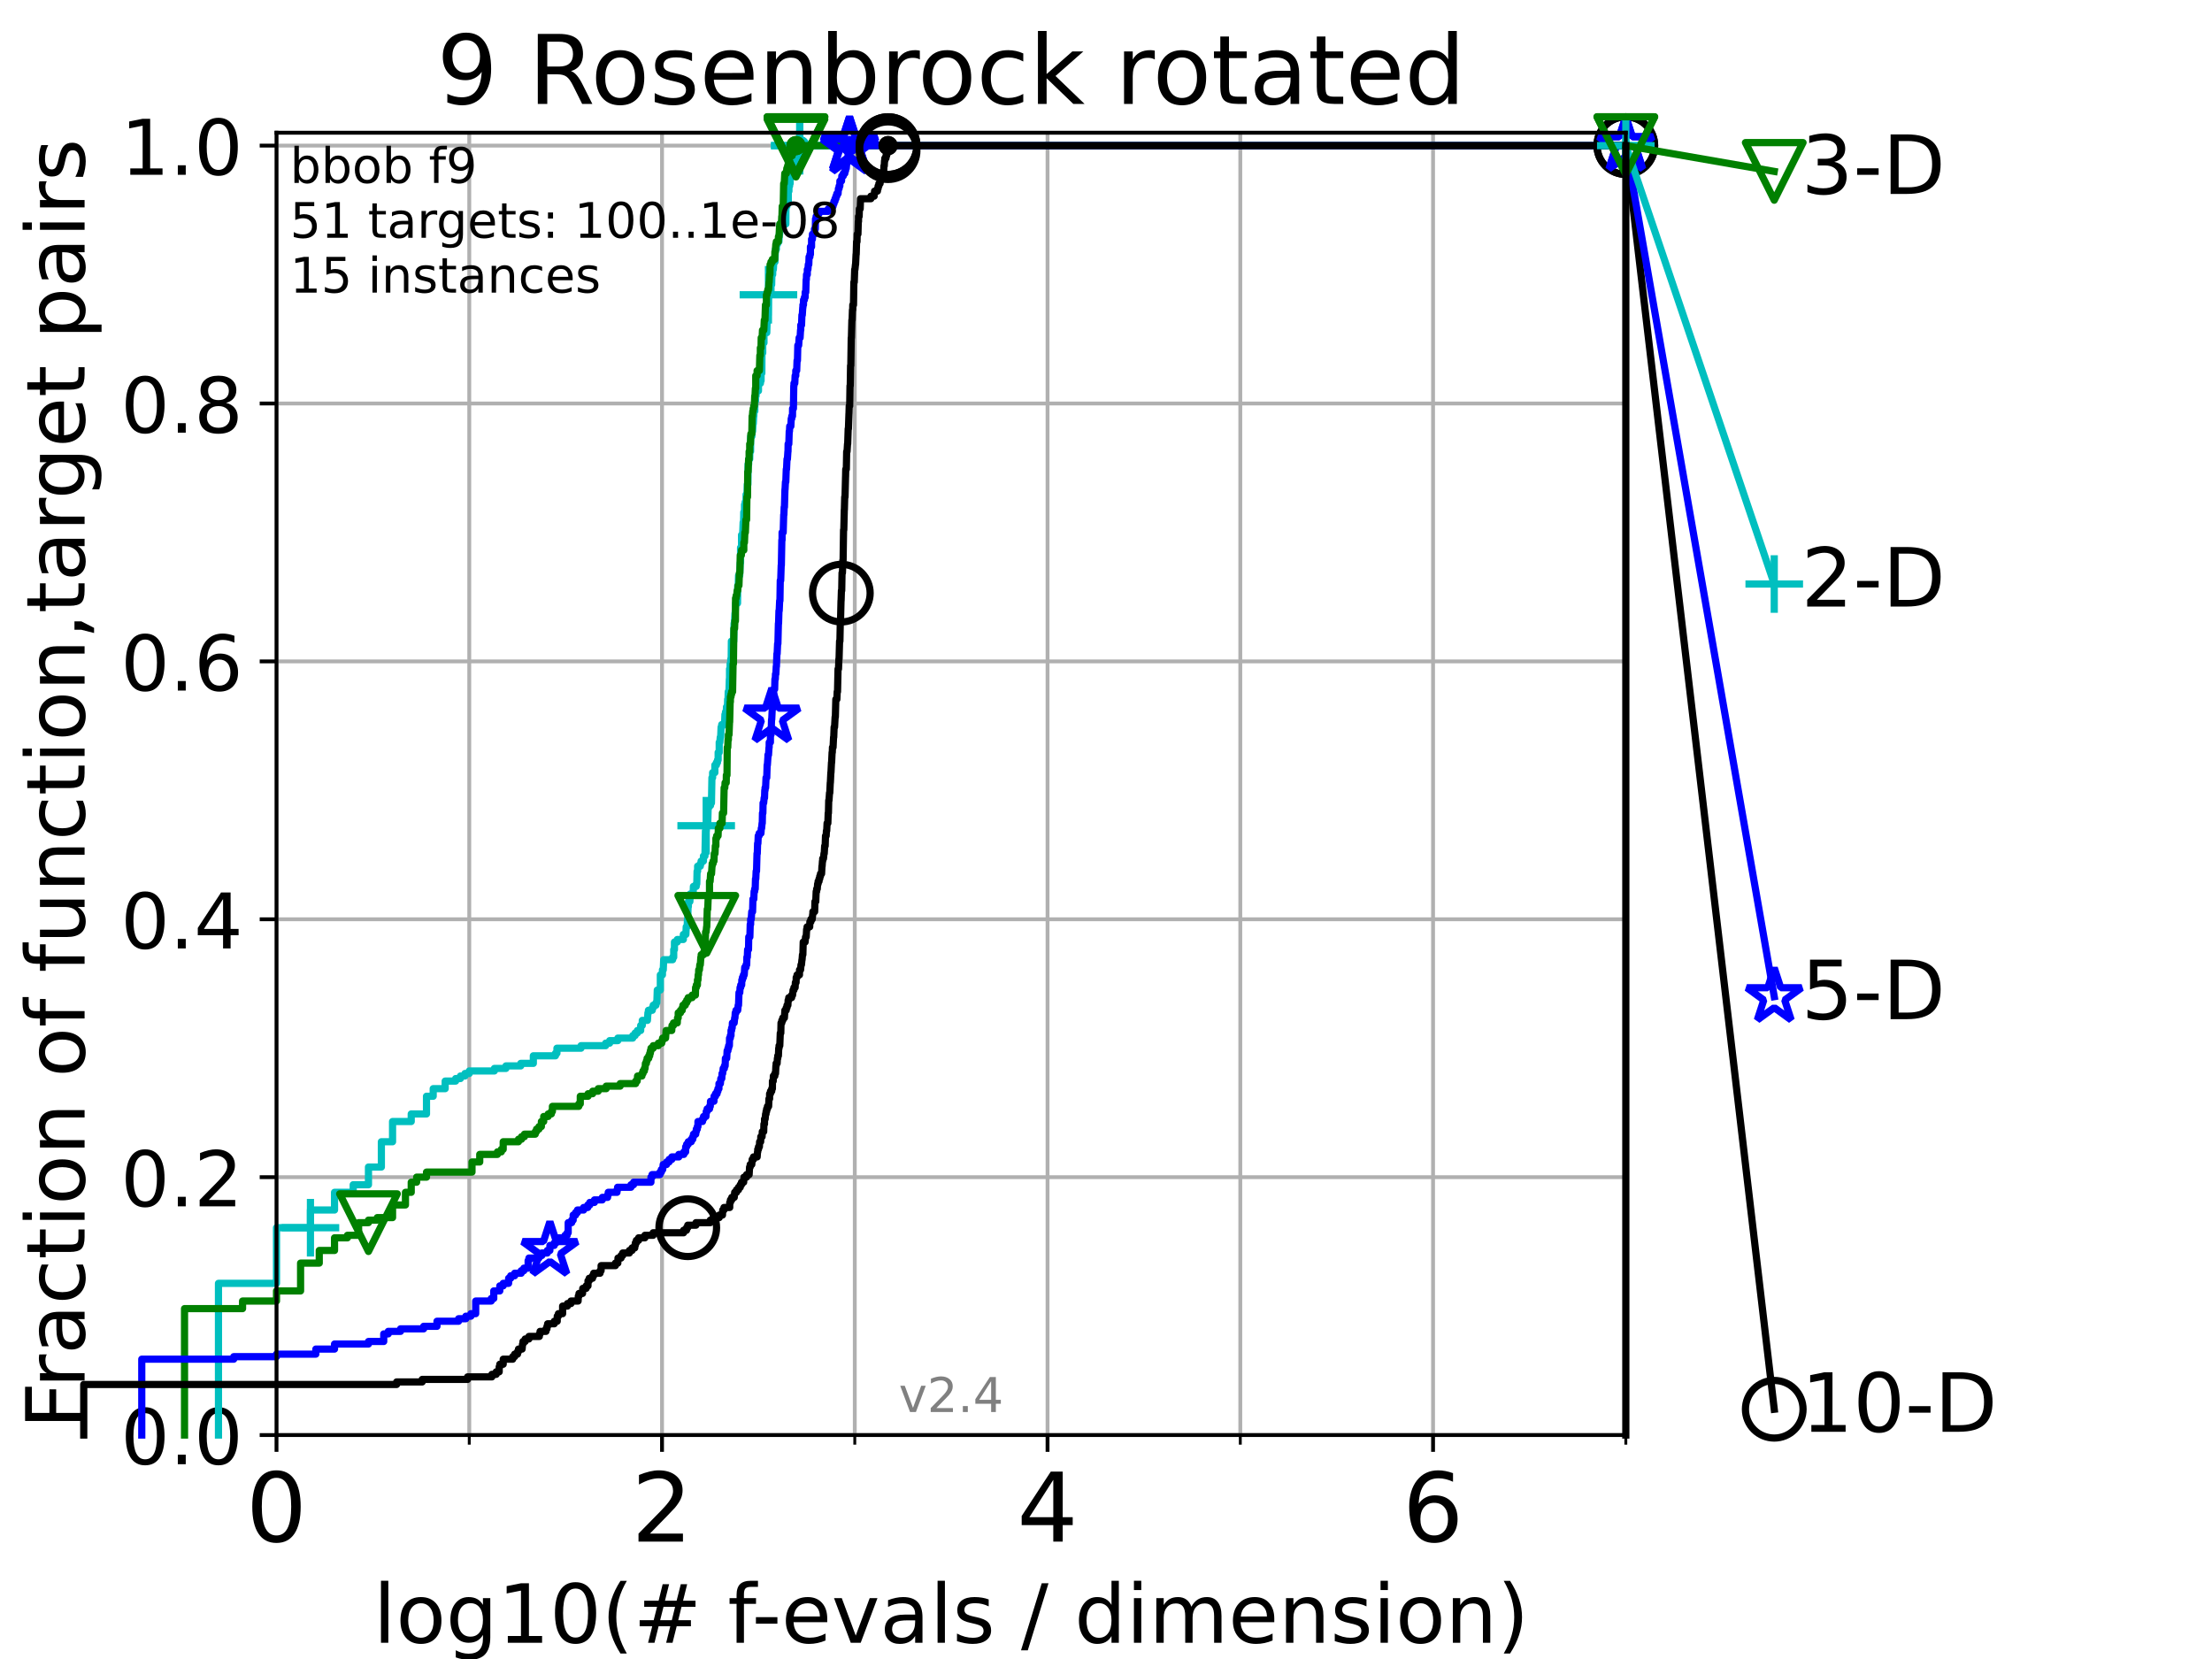 <?xml version="1.0" encoding="utf-8" standalone="no"?>
<!DOCTYPE svg PUBLIC "-//W3C//DTD SVG 1.1//EN"
  "http://www.w3.org/Graphics/SVG/1.1/DTD/svg11.dtd">
<!-- Created with matplotlib (https://matplotlib.org/) -->
<svg height="345.6pt" version="1.1" viewBox="0 0 460.8 345.6" width="460.8pt" xmlns="http://www.w3.org/2000/svg" xmlns:xlink="http://www.w3.org/1999/xlink">
 <defs>
  <style type="text/css">*{stroke-linecap:butt;stroke-linejoin:round;}</style>
 </defs>
 <g id="figure_1">
  <g id="patch_1">
   <path d="M 0 345.6 
L 460.8 345.6 
L 460.8 0 
L 0 0 
z
" style="fill:#ffffff;"/>
  </g>
  <g id="axes_1">
   <g id="patch_2">
    <path d="M 57.6 298.944 
L 338.688 298.944 
L 338.688 27.648 
L 57.6 27.648 
z
" style="fill:#ffffff;"/>
   </g>
   <g id="matplotlib.axis_1">
    <g id="xtick_1">
     <g id="line2d_1">
      <path clip-path="url(#p4b3b2d597e)" d="M 57.6 298.944 
L 57.6 27.648 
" style="fill:none;stroke:#b0b0b0;stroke-linecap:square;stroke-width:0.8;"/>
     </g>
     <g id="line2d_2">
      <defs>
       <path d="M 0 0 
L 0 3.5 
" id="m89ea717c1b" style="stroke:#000000;stroke-width:0.8;"/>
      </defs>
      <g>
       <use style="stroke:#000000;stroke-width:0.8;" x="57.6" xlink:href="#m89ea717c1b" y="298.944"/>
      </g>
     </g>
     <g id="text_1">
      <!-- 0 -->
      <g transform="translate(51.237 321.141)scale(0.2 -0.2)">
       <defs>
        <path d="M 31.781 66.406 
Q 24.172 66.406 20.328 58.906 
Q 16.5 51.422 16.5 36.375 
Q 16.5 21.391 20.328 13.891 
Q 24.172 6.391 31.781 6.391 
Q 39.453 6.391 43.281 13.891 
Q 47.125 21.391 47.125 36.375 
Q 47.125 51.422 43.281 58.906 
Q 39.453 66.406 31.781 66.406 
z
M 31.781 74.219 
Q 44.047 74.219 50.516 64.516 
Q 56.984 54.828 56.984 36.375 
Q 56.984 17.969 50.516 8.266 
Q 44.047 -1.422 31.781 -1.422 
Q 19.531 -1.422 13.062 8.266 
Q 6.594 17.969 6.594 36.375 
Q 6.594 54.828 13.062 64.516 
Q 19.531 74.219 31.781 74.219 
z
" id="DejaVuSans-48"/>
       </defs>
       <use xlink:href="#DejaVuSans-48"/>
      </g>
     </g>
    </g>
    <g id="xtick_2">
     <g id="line2d_3">
      <path clip-path="url(#p4b3b2d597e)" d="M 137.911 298.944 
L 137.911 27.648 
" style="fill:none;stroke:#b0b0b0;stroke-linecap:square;stroke-width:0.8;"/>
     </g>
     <g id="line2d_4">
      <g>
       <use style="stroke:#000000;stroke-width:0.8;" x="137.911" xlink:href="#m89ea717c1b" y="298.944"/>
      </g>
     </g>
     <g id="text_2">
      <!-- 2 -->
      <g transform="translate(131.548 321.141)scale(0.2 -0.2)">
       <defs>
        <path d="M 19.188 8.297 
L 53.609 8.297 
L 53.609 0 
L 7.328 0 
L 7.328 8.297 
Q 12.938 14.109 22.625 23.891 
Q 32.328 33.688 34.812 36.531 
Q 39.547 41.844 41.422 45.531 
Q 43.312 49.219 43.312 52.781 
Q 43.312 58.594 39.234 62.25 
Q 35.156 65.922 28.609 65.922 
Q 23.969 65.922 18.812 64.312 
Q 13.672 62.703 7.812 59.422 
L 7.812 69.391 
Q 13.766 71.781 18.938 73 
Q 24.125 74.219 28.422 74.219 
Q 39.75 74.219 46.484 68.547 
Q 53.219 62.891 53.219 53.422 
Q 53.219 48.922 51.531 44.891 
Q 49.859 40.875 45.406 35.406 
Q 44.188 33.984 37.641 27.219 
Q 31.109 20.453 19.188 8.297 
z
" id="DejaVuSans-50"/>
       </defs>
       <use xlink:href="#DejaVuSans-50"/>
      </g>
     </g>
    </g>
    <g id="xtick_3">
     <g id="line2d_5">
      <path clip-path="url(#p4b3b2d597e)" d="M 218.222 298.944 
L 218.222 27.648 
" style="fill:none;stroke:#b0b0b0;stroke-linecap:square;stroke-width:0.8;"/>
     </g>
     <g id="line2d_6">
      <g>
       <use style="stroke:#000000;stroke-width:0.8;" x="218.222" xlink:href="#m89ea717c1b" y="298.944"/>
      </g>
     </g>
     <g id="text_3">
      <!-- 4 -->
      <g transform="translate(211.859 321.141)scale(0.2 -0.2)">
       <defs>
        <path d="M 37.797 64.312 
L 12.891 25.391 
L 37.797 25.391 
z
M 35.203 72.906 
L 47.609 72.906 
L 47.609 25.391 
L 58.016 25.391 
L 58.016 17.188 
L 47.609 17.188 
L 47.609 0 
L 37.797 0 
L 37.797 17.188 
L 4.891 17.188 
L 4.891 26.703 
z
" id="DejaVuSans-52"/>
       </defs>
       <use xlink:href="#DejaVuSans-52"/>
      </g>
     </g>
    </g>
    <g id="xtick_4">
     <g id="line2d_7">
      <path clip-path="url(#p4b3b2d597e)" d="M 298.533 298.944 
L 298.533 27.648 
" style="fill:none;stroke:#b0b0b0;stroke-linecap:square;stroke-width:0.8;"/>
     </g>
     <g id="line2d_8">
      <g>
       <use style="stroke:#000000;stroke-width:0.8;" x="298.533" xlink:href="#m89ea717c1b" y="298.944"/>
      </g>
     </g>
     <g id="text_4">
      <!-- 6 -->
      <g transform="translate(292.17 321.141)scale(0.2 -0.2)">
       <defs>
        <path d="M 33.016 40.375 
Q 26.375 40.375 22.484 35.828 
Q 18.609 31.297 18.609 23.391 
Q 18.609 15.531 22.484 10.953 
Q 26.375 6.391 33.016 6.391 
Q 39.656 6.391 43.531 10.953 
Q 47.406 15.531 47.406 23.391 
Q 47.406 31.297 43.531 35.828 
Q 39.656 40.375 33.016 40.375 
z
M 52.594 71.297 
L 52.594 62.312 
Q 48.875 64.062 45.094 64.984 
Q 41.312 65.922 37.594 65.922 
Q 27.828 65.922 22.672 59.328 
Q 17.531 52.734 16.797 39.406 
Q 19.672 43.656 24.016 45.922 
Q 28.375 48.188 33.594 48.188 
Q 44.578 48.188 50.953 41.516 
Q 57.328 34.859 57.328 23.391 
Q 57.328 12.156 50.688 5.359 
Q 44.047 -1.422 33.016 -1.422 
Q 20.359 -1.422 13.672 8.266 
Q 6.984 17.969 6.984 36.375 
Q 6.984 53.656 15.188 63.938 
Q 23.391 74.219 37.203 74.219 
Q 40.922 74.219 44.703 73.484 
Q 48.484 72.75 52.594 71.297 
z
" id="DejaVuSans-54"/>
       </defs>
       <use xlink:href="#DejaVuSans-54"/>
      </g>
     </g>
    </g>
    <g id="xtick_5">
     <g id="line2d_9">
      <path clip-path="url(#p4b3b2d597e)" d="M 97.755 298.944 
L 97.755 27.648 
" style="fill:none;stroke:#b0b0b0;stroke-linecap:square;stroke-width:0.8;"/>
     </g>
     <g id="line2d_10">
      <defs>
       <path d="M 0 0 
L 0 2 
" id="m05a95db911" style="stroke:#000000;stroke-width:0.6;"/>
      </defs>
      <g>
       <use style="stroke:#000000;stroke-width:0.6;" x="97.755" xlink:href="#m05a95db911" y="298.944"/>
      </g>
     </g>
    </g>
    <g id="xtick_6">
     <g id="line2d_11">
      <path clip-path="url(#p4b3b2d597e)" d="M 178.066 298.944 
L 178.066 27.648 
" style="fill:none;stroke:#b0b0b0;stroke-linecap:square;stroke-width:0.8;"/>
     </g>
     <g id="line2d_12">
      <g>
       <use style="stroke:#000000;stroke-width:0.6;" x="178.066" xlink:href="#m05a95db911" y="298.944"/>
      </g>
     </g>
    </g>
    <g id="xtick_7">
     <g id="line2d_13">
      <path clip-path="url(#p4b3b2d597e)" d="M 258.377 298.944 
L 258.377 27.648 
" style="fill:none;stroke:#b0b0b0;stroke-linecap:square;stroke-width:0.8;"/>
     </g>
     <g id="line2d_14">
      <g>
       <use style="stroke:#000000;stroke-width:0.6;" x="258.377" xlink:href="#m05a95db911" y="298.944"/>
      </g>
     </g>
    </g>
    <g id="xtick_8">
     <g id="line2d_15">
      <path clip-path="url(#p4b3b2d597e)" d="M 338.688 298.944 
L 338.688 27.648 
" style="fill:none;stroke:#b0b0b0;stroke-linecap:square;stroke-width:0.8;"/>
     </g>
     <g id="line2d_16">
      <g>
       <use style="stroke:#000000;stroke-width:0.6;" x="338.688" xlink:href="#m05a95db911" y="298.944"/>
      </g>
     </g>
    </g>
    <g id="text_5">
     <!-- log10(# f-evals / dimension) -->
     <g transform="translate(77.764 342.218)scale(0.17 -0.17)">
      <defs>
       <path d="M 9.422 75.984 
L 18.406 75.984 
L 18.406 0 
L 9.422 0 
z
" id="DejaVuSans-108"/>
       <path d="M 30.609 48.391 
Q 23.391 48.391 19.188 42.75 
Q 14.984 37.109 14.984 27.297 
Q 14.984 17.484 19.156 11.844 
Q 23.344 6.203 30.609 6.203 
Q 37.797 6.203 41.984 11.859 
Q 46.188 17.531 46.188 27.297 
Q 46.188 37.016 41.984 42.703 
Q 37.797 48.391 30.609 48.391 
z
M 30.609 56 
Q 42.328 56 49.016 48.375 
Q 55.719 40.766 55.719 27.297 
Q 55.719 13.875 49.016 6.219 
Q 42.328 -1.422 30.609 -1.422 
Q 18.844 -1.422 12.172 6.219 
Q 5.516 13.875 5.516 27.297 
Q 5.516 40.766 12.172 48.375 
Q 18.844 56 30.609 56 
z
" id="DejaVuSans-111"/>
       <path d="M 45.406 27.984 
Q 45.406 37.75 41.375 43.109 
Q 37.359 48.484 30.078 48.484 
Q 22.859 48.484 18.828 43.109 
Q 14.797 37.75 14.797 27.984 
Q 14.797 18.266 18.828 12.891 
Q 22.859 7.516 30.078 7.516 
Q 37.359 7.516 41.375 12.891 
Q 45.406 18.266 45.406 27.984 
z
M 54.391 6.781 
Q 54.391 -7.172 48.188 -13.984 
Q 42 -20.797 29.203 -20.797 
Q 24.469 -20.797 20.266 -20.094 
Q 16.062 -19.391 12.109 -17.922 
L 12.109 -9.188 
Q 16.062 -11.328 19.922 -12.344 
Q 23.781 -13.375 27.781 -13.375 
Q 36.625 -13.375 41.016 -8.766 
Q 45.406 -4.156 45.406 5.172 
L 45.406 9.625 
Q 42.625 4.781 38.281 2.391 
Q 33.938 0 27.875 0 
Q 17.828 0 11.672 7.656 
Q 5.516 15.328 5.516 27.984 
Q 5.516 40.672 11.672 48.328 
Q 17.828 56 27.875 56 
Q 33.938 56 38.281 53.609 
Q 42.625 51.219 45.406 46.391 
L 45.406 54.688 
L 54.391 54.688 
z
" id="DejaVuSans-103"/>
       <path d="M 12.406 8.297 
L 28.516 8.297 
L 28.516 63.922 
L 10.984 60.406 
L 10.984 69.391 
L 28.422 72.906 
L 38.281 72.906 
L 38.281 8.297 
L 54.391 8.297 
L 54.391 0 
L 12.406 0 
z
" id="DejaVuSans-49"/>
       <path d="M 31 75.875 
Q 24.469 64.656 21.281 53.656 
Q 18.109 42.672 18.109 31.391 
Q 18.109 20.125 21.312 9.062 
Q 24.516 -2 31 -13.188 
L 23.188 -13.188 
Q 15.875 -1.703 12.234 9.375 
Q 8.594 20.453 8.594 31.391 
Q 8.594 42.281 12.203 53.312 
Q 15.828 64.359 23.188 75.875 
z
" id="DejaVuSans-40"/>
       <path d="M 51.125 44 
L 36.922 44 
L 32.812 27.688 
L 47.125 27.688 
z
M 43.797 71.781 
L 38.719 51.516 
L 52.984 51.516 
L 58.109 71.781 
L 65.922 71.781 
L 60.891 51.516 
L 76.125 51.516 
L 76.125 44 
L 58.984 44 
L 54.984 27.688 
L 70.516 27.688 
L 70.516 20.219 
L 53.078 20.219 
L 48 0 
L 40.188 0 
L 45.219 20.219 
L 30.906 20.219 
L 25.875 0 
L 18.016 0 
L 23.094 20.219 
L 7.719 20.219 
L 7.719 27.688 
L 24.906 27.688 
L 29 44 
L 13.281 44 
L 13.281 51.516 
L 30.906 51.516 
L 35.891 71.781 
z
" id="DejaVuSans-35"/>
       <path id="DejaVuSans-32"/>
       <path d="M 37.109 75.984 
L 37.109 68.5 
L 28.516 68.5 
Q 23.688 68.5 21.797 66.547 
Q 19.922 64.594 19.922 59.516 
L 19.922 54.688 
L 34.719 54.688 
L 34.719 47.703 
L 19.922 47.703 
L 19.922 0 
L 10.891 0 
L 10.891 47.703 
L 2.297 47.703 
L 2.297 54.688 
L 10.891 54.688 
L 10.891 58.5 
Q 10.891 67.625 15.141 71.797 
Q 19.391 75.984 28.609 75.984 
z
" id="DejaVuSans-102"/>
       <path d="M 4.891 31.391 
L 31.203 31.391 
L 31.203 23.391 
L 4.891 23.391 
z
" id="DejaVuSans-45"/>
       <path d="M 56.203 29.594 
L 56.203 25.203 
L 14.891 25.203 
Q 15.484 15.922 20.484 11.062 
Q 25.484 6.203 34.422 6.203 
Q 39.594 6.203 44.453 7.469 
Q 49.312 8.734 54.109 11.281 
L 54.109 2.781 
Q 49.266 0.734 44.188 -0.344 
Q 39.109 -1.422 33.891 -1.422 
Q 20.797 -1.422 13.156 6.188 
Q 5.516 13.812 5.516 26.812 
Q 5.516 40.234 12.766 48.109 
Q 20.016 56 32.328 56 
Q 43.359 56 49.781 48.891 
Q 56.203 41.797 56.203 29.594 
z
M 47.219 32.234 
Q 47.125 39.594 43.094 43.984 
Q 39.062 48.391 32.422 48.391 
Q 24.906 48.391 20.391 44.141 
Q 15.875 39.891 15.188 32.172 
z
" id="DejaVuSans-101"/>
       <path d="M 2.984 54.688 
L 12.5 54.688 
L 29.594 8.797 
L 46.688 54.688 
L 56.203 54.688 
L 35.688 0 
L 23.484 0 
z
" id="DejaVuSans-118"/>
       <path d="M 34.281 27.484 
Q 23.391 27.484 19.188 25 
Q 14.984 22.516 14.984 16.5 
Q 14.984 11.719 18.141 8.906 
Q 21.297 6.109 26.703 6.109 
Q 34.188 6.109 38.703 11.406 
Q 43.219 16.703 43.219 25.484 
L 43.219 27.484 
z
M 52.203 31.203 
L 52.203 0 
L 43.219 0 
L 43.219 8.297 
Q 40.141 3.328 35.547 0.953 
Q 30.953 -1.422 24.312 -1.422 
Q 15.922 -1.422 10.953 3.297 
Q 6 8.016 6 15.922 
Q 6 25.141 12.172 29.828 
Q 18.359 34.516 30.609 34.516 
L 43.219 34.516 
L 43.219 35.406 
Q 43.219 41.609 39.141 45 
Q 35.062 48.391 27.688 48.391 
Q 23 48.391 18.547 47.266 
Q 14.109 46.141 10.016 43.891 
L 10.016 52.203 
Q 14.938 54.109 19.578 55.047 
Q 24.219 56 28.609 56 
Q 40.484 56 46.344 49.844 
Q 52.203 43.703 52.203 31.203 
z
" id="DejaVuSans-97"/>
       <path d="M 44.281 53.078 
L 44.281 44.578 
Q 40.484 46.531 36.375 47.5 
Q 32.281 48.484 27.875 48.484 
Q 21.188 48.484 17.844 46.438 
Q 14.5 44.391 14.5 40.281 
Q 14.5 37.156 16.891 35.375 
Q 19.281 33.594 26.516 31.984 
L 29.594 31.297 
Q 39.156 29.25 43.188 25.516 
Q 47.219 21.781 47.219 15.094 
Q 47.219 7.469 41.188 3.016 
Q 35.156 -1.422 24.609 -1.422 
Q 20.219 -1.422 15.453 -0.562 
Q 10.688 0.297 5.422 2 
L 5.422 11.281 
Q 10.406 8.688 15.234 7.391 
Q 20.062 6.109 24.812 6.109 
Q 31.156 6.109 34.562 8.281 
Q 37.984 10.453 37.984 14.406 
Q 37.984 18.062 35.516 20.016 
Q 33.062 21.969 24.703 23.781 
L 21.578 24.516 
Q 13.234 26.266 9.516 29.906 
Q 5.812 33.547 5.812 39.891 
Q 5.812 47.609 11.281 51.797 
Q 16.75 56 26.812 56 
Q 31.781 56 36.172 55.266 
Q 40.578 54.547 44.281 53.078 
z
" id="DejaVuSans-115"/>
       <path d="M 25.391 72.906 
L 33.688 72.906 
L 8.297 -9.281 
L 0 -9.281 
z
" id="DejaVuSans-47"/>
       <path d="M 45.406 46.391 
L 45.406 75.984 
L 54.391 75.984 
L 54.391 0 
L 45.406 0 
L 45.406 8.203 
Q 42.578 3.328 38.25 0.953 
Q 33.938 -1.422 27.875 -1.422 
Q 17.969 -1.422 11.734 6.484 
Q 5.516 14.406 5.516 27.297 
Q 5.516 40.188 11.734 48.094 
Q 17.969 56 27.875 56 
Q 33.938 56 38.25 53.625 
Q 42.578 51.266 45.406 46.391 
z
M 14.797 27.297 
Q 14.797 17.391 18.875 11.75 
Q 22.953 6.109 30.078 6.109 
Q 37.203 6.109 41.297 11.75 
Q 45.406 17.391 45.406 27.297 
Q 45.406 37.203 41.297 42.844 
Q 37.203 48.484 30.078 48.484 
Q 22.953 48.484 18.875 42.844 
Q 14.797 37.203 14.797 27.297 
z
" id="DejaVuSans-100"/>
       <path d="M 9.422 54.688 
L 18.406 54.688 
L 18.406 0 
L 9.422 0 
z
M 9.422 75.984 
L 18.406 75.984 
L 18.406 64.594 
L 9.422 64.594 
z
" id="DejaVuSans-105"/>
       <path d="M 52 44.188 
Q 55.375 50.25 60.062 53.125 
Q 64.75 56 71.094 56 
Q 79.641 56 84.281 50.016 
Q 88.922 44.047 88.922 33.016 
L 88.922 0 
L 79.891 0 
L 79.891 32.719 
Q 79.891 40.578 77.094 44.375 
Q 74.312 48.188 68.609 48.188 
Q 61.625 48.188 57.562 43.547 
Q 53.516 38.922 53.516 30.906 
L 53.516 0 
L 44.484 0 
L 44.484 32.719 
Q 44.484 40.625 41.703 44.406 
Q 38.922 48.188 33.109 48.188 
Q 26.219 48.188 22.156 43.531 
Q 18.109 38.875 18.109 30.906 
L 18.109 0 
L 9.078 0 
L 9.078 54.688 
L 18.109 54.688 
L 18.109 46.188 
Q 21.188 51.219 25.484 53.609 
Q 29.781 56 35.688 56 
Q 41.656 56 45.828 52.969 
Q 50 49.953 52 44.188 
z
" id="DejaVuSans-109"/>
       <path d="M 54.891 33.016 
L 54.891 0 
L 45.906 0 
L 45.906 32.719 
Q 45.906 40.484 42.875 44.328 
Q 39.844 48.188 33.797 48.188 
Q 26.516 48.188 22.312 43.547 
Q 18.109 38.922 18.109 30.906 
L 18.109 0 
L 9.078 0 
L 9.078 54.688 
L 18.109 54.688 
L 18.109 46.188 
Q 21.344 51.125 25.703 53.562 
Q 30.078 56 35.797 56 
Q 45.219 56 50.047 50.172 
Q 54.891 44.344 54.891 33.016 
z
" id="DejaVuSans-110"/>
       <path d="M 8.016 75.875 
L 15.828 75.875 
Q 23.141 64.359 26.781 53.312 
Q 30.422 42.281 30.422 31.391 
Q 30.422 20.453 26.781 9.375 
Q 23.141 -1.703 15.828 -13.188 
L 8.016 -13.188 
Q 14.5 -2 17.703 9.062 
Q 20.906 20.125 20.906 31.391 
Q 20.906 42.672 17.703 53.656 
Q 14.5 64.656 8.016 75.875 
z
" id="DejaVuSans-41"/>
      </defs>
      <use xlink:href="#DejaVuSans-108"/>
      <use x="27.783" xlink:href="#DejaVuSans-111"/>
      <use x="88.965" xlink:href="#DejaVuSans-103"/>
      <use x="152.441" xlink:href="#DejaVuSans-49"/>
      <use x="216.064" xlink:href="#DejaVuSans-48"/>
      <use x="279.688" xlink:href="#DejaVuSans-40"/>
      <use x="318.701" xlink:href="#DejaVuSans-35"/>
      <use x="402.49" xlink:href="#DejaVuSans-32"/>
      <use x="434.277" xlink:href="#DejaVuSans-102"/>
      <use x="463.982" xlink:href="#DejaVuSans-45"/>
      <use x="500.066" xlink:href="#DejaVuSans-101"/>
      <use x="561.59" xlink:href="#DejaVuSans-118"/>
      <use x="620.77" xlink:href="#DejaVuSans-97"/>
      <use x="682.049" xlink:href="#DejaVuSans-108"/>
      <use x="709.832" xlink:href="#DejaVuSans-115"/>
      <use x="761.932" xlink:href="#DejaVuSans-32"/>
      <use x="793.719" xlink:href="#DejaVuSans-47"/>
      <use x="827.41" xlink:href="#DejaVuSans-32"/>
      <use x="859.197" xlink:href="#DejaVuSans-100"/>
      <use x="922.674" xlink:href="#DejaVuSans-105"/>
      <use x="950.457" xlink:href="#DejaVuSans-109"/>
      <use x="1047.869" xlink:href="#DejaVuSans-101"/>
      <use x="1109.393" xlink:href="#DejaVuSans-110"/>
      <use x="1172.771" xlink:href="#DejaVuSans-115"/>
      <use x="1224.871" xlink:href="#DejaVuSans-105"/>
      <use x="1252.654" xlink:href="#DejaVuSans-111"/>
      <use x="1313.836" xlink:href="#DejaVuSans-110"/>
      <use x="1377.215" xlink:href="#DejaVuSans-41"/>
     </g>
    </g>
   </g>
   <g id="matplotlib.axis_2">
    <g id="ytick_1">
     <g id="line2d_17">
      <path clip-path="url(#p4b3b2d597e)" d="M 57.6 298.944 
L 338.688 298.944 
" style="fill:none;stroke:#b0b0b0;stroke-linecap:square;stroke-width:0.8;"/>
     </g>
     <g id="line2d_18">
      <defs>
       <path d="M 0 0 
L -3.5 0 
" id="maa829b31b4" style="stroke:#000000;stroke-width:0.8;"/>
      </defs>
      <g>
       <use style="stroke:#000000;stroke-width:0.8;" x="57.6" xlink:href="#maa829b31b4" y="298.944"/>
      </g>
     </g>
     <g id="text_6">
      <!-- 0.0 -->
      <g transform="translate(25.155 305.023)scale(0.16 -0.16)">
       <defs>
        <path d="M 10.688 12.406 
L 21 12.406 
L 21 0 
L 10.688 0 
z
" id="DejaVuSans-46"/>
       </defs>
       <use xlink:href="#DejaVuSans-48"/>
       <use x="63.623" xlink:href="#DejaVuSans-46"/>
       <use x="95.41" xlink:href="#DejaVuSans-48"/>
      </g>
     </g>
    </g>
    <g id="ytick_2">
     <g id="line2d_19">
      <path clip-path="url(#p4b3b2d597e)" d="M 57.6 245.222 
L 338.688 245.222 
" style="fill:none;stroke:#b0b0b0;stroke-linecap:square;stroke-width:0.8;"/>
     </g>
     <g id="line2d_20">
      <g>
       <use style="stroke:#000000;stroke-width:0.8;" x="57.6" xlink:href="#maa829b31b4" y="245.222"/>
      </g>
     </g>
     <g id="text_7">
      <!-- 0.2 -->
      <g transform="translate(25.155 251.301)scale(0.16 -0.16)">
       <use xlink:href="#DejaVuSans-48"/>
       <use x="63.623" xlink:href="#DejaVuSans-46"/>
       <use x="95.41" xlink:href="#DejaVuSans-50"/>
      </g>
     </g>
    </g>
    <g id="ytick_3">
     <g id="line2d_21">
      <path clip-path="url(#p4b3b2d597e)" d="M 57.6 191.5 
L 338.688 191.5 
" style="fill:none;stroke:#b0b0b0;stroke-linecap:square;stroke-width:0.8;"/>
     </g>
     <g id="line2d_22">
      <g>
       <use style="stroke:#000000;stroke-width:0.8;" x="57.6" xlink:href="#maa829b31b4" y="191.5"/>
      </g>
     </g>
     <g id="text_8">
      <!-- 0.4 -->
      <g transform="translate(25.155 197.579)scale(0.16 -0.16)">
       <use xlink:href="#DejaVuSans-48"/>
       <use x="63.623" xlink:href="#DejaVuSans-46"/>
       <use x="95.41" xlink:href="#DejaVuSans-52"/>
      </g>
     </g>
    </g>
    <g id="ytick_4">
     <g id="line2d_23">
      <path clip-path="url(#p4b3b2d597e)" d="M 57.6 137.778 
L 338.688 137.778 
" style="fill:none;stroke:#b0b0b0;stroke-linecap:square;stroke-width:0.8;"/>
     </g>
     <g id="line2d_24">
      <g>
       <use style="stroke:#000000;stroke-width:0.8;" x="57.6" xlink:href="#maa829b31b4" y="137.778"/>
      </g>
     </g>
     <g id="text_9">
      <!-- 0.6 -->
      <g transform="translate(25.155 143.857)scale(0.16 -0.16)">
       <use xlink:href="#DejaVuSans-48"/>
       <use x="63.623" xlink:href="#DejaVuSans-46"/>
       <use x="95.41" xlink:href="#DejaVuSans-54"/>
      </g>
     </g>
    </g>
    <g id="ytick_5">
     <g id="line2d_25">
      <path clip-path="url(#p4b3b2d597e)" d="M 57.6 84.056 
L 338.688 84.056 
" style="fill:none;stroke:#b0b0b0;stroke-linecap:square;stroke-width:0.8;"/>
     </g>
     <g id="line2d_26">
      <g>
       <use style="stroke:#000000;stroke-width:0.8;" x="57.6" xlink:href="#maa829b31b4" y="84.056"/>
      </g>
     </g>
     <g id="text_10">
      <!-- 0.8 -->
      <g transform="translate(25.155 90.135)scale(0.16 -0.16)">
       <defs>
        <path d="M 31.781 34.625 
Q 24.75 34.625 20.719 30.859 
Q 16.703 27.094 16.703 20.516 
Q 16.703 13.922 20.719 10.156 
Q 24.75 6.391 31.781 6.391 
Q 38.812 6.391 42.859 10.172 
Q 46.922 13.969 46.922 20.516 
Q 46.922 27.094 42.891 30.859 
Q 38.875 34.625 31.781 34.625 
z
M 21.922 38.812 
Q 15.578 40.375 12.031 44.719 
Q 8.5 49.078 8.5 55.328 
Q 8.5 64.062 14.719 69.141 
Q 20.953 74.219 31.781 74.219 
Q 42.672 74.219 48.875 69.141 
Q 55.078 64.062 55.078 55.328 
Q 55.078 49.078 51.531 44.719 
Q 48 40.375 41.703 38.812 
Q 48.828 37.156 52.797 32.312 
Q 56.781 27.484 56.781 20.516 
Q 56.781 9.906 50.312 4.234 
Q 43.844 -1.422 31.781 -1.422 
Q 19.734 -1.422 13.25 4.234 
Q 6.781 9.906 6.781 20.516 
Q 6.781 27.484 10.781 32.312 
Q 14.797 37.156 21.922 38.812 
z
M 18.312 54.391 
Q 18.312 48.734 21.844 45.562 
Q 25.391 42.391 31.781 42.391 
Q 38.141 42.391 41.719 45.562 
Q 45.312 48.734 45.312 54.391 
Q 45.312 60.062 41.719 63.234 
Q 38.141 66.406 31.781 66.406 
Q 25.391 66.406 21.844 63.234 
Q 18.312 60.062 18.312 54.391 
z
" id="DejaVuSans-56"/>
       </defs>
       <use xlink:href="#DejaVuSans-48"/>
       <use x="63.623" xlink:href="#DejaVuSans-46"/>
       <use x="95.41" xlink:href="#DejaVuSans-56"/>
      </g>
     </g>
    </g>
    <g id="ytick_6">
     <g id="line2d_27">
      <path clip-path="url(#p4b3b2d597e)" d="M 57.6 30.334 
L 338.688 30.334 
" style="fill:none;stroke:#b0b0b0;stroke-linecap:square;stroke-width:0.8;"/>
     </g>
     <g id="line2d_28">
      <g>
       <use style="stroke:#000000;stroke-width:0.8;" x="57.6" xlink:href="#maa829b31b4" y="30.334"/>
      </g>
     </g>
     <g id="text_11">
      <!-- 1.0 -->
      <g transform="translate(25.155 36.413)scale(0.16 -0.16)">
       <use xlink:href="#DejaVuSans-49"/>
       <use x="63.623" xlink:href="#DejaVuSans-46"/>
       <use x="95.41" xlink:href="#DejaVuSans-48"/>
      </g>
     </g>
    </g>
    <g id="text_12">
     <!-- Fraction of function,target pairs -->
     <g transform="translate(17.62 297.681)rotate(-90)scale(0.17 -0.17)">
      <defs>
       <path d="M 9.812 72.906 
L 51.703 72.906 
L 51.703 64.594 
L 19.672 64.594 
L 19.672 43.109 
L 48.578 43.109 
L 48.578 34.812 
L 19.672 34.812 
L 19.672 0 
L 9.812 0 
z
" id="DejaVuSans-70"/>
       <path d="M 41.109 46.297 
Q 39.594 47.172 37.812 47.578 
Q 36.031 48 33.891 48 
Q 26.266 48 22.188 43.047 
Q 18.109 38.094 18.109 28.812 
L 18.109 0 
L 9.078 0 
L 9.078 54.688 
L 18.109 54.688 
L 18.109 46.188 
Q 20.953 51.172 25.484 53.578 
Q 30.031 56 36.531 56 
Q 37.453 56 38.578 55.875 
Q 39.703 55.766 41.062 55.516 
z
" id="DejaVuSans-114"/>
       <path d="M 48.781 52.594 
L 48.781 44.188 
Q 44.969 46.297 41.141 47.344 
Q 37.312 48.391 33.406 48.391 
Q 24.656 48.391 19.812 42.844 
Q 14.984 37.312 14.984 27.297 
Q 14.984 17.281 19.812 11.734 
Q 24.656 6.203 33.406 6.203 
Q 37.312 6.203 41.141 7.25 
Q 44.969 8.297 48.781 10.406 
L 48.781 2.094 
Q 45.016 0.344 40.984 -0.531 
Q 36.969 -1.422 32.422 -1.422 
Q 20.062 -1.422 12.781 6.344 
Q 5.516 14.109 5.516 27.297 
Q 5.516 40.672 12.859 48.328 
Q 20.219 56 33.016 56 
Q 37.156 56 41.109 55.141 
Q 45.062 54.297 48.781 52.594 
z
" id="DejaVuSans-99"/>
       <path d="M 18.312 70.219 
L 18.312 54.688 
L 36.812 54.688 
L 36.812 47.703 
L 18.312 47.703 
L 18.312 18.016 
Q 18.312 11.328 20.141 9.422 
Q 21.969 7.516 27.594 7.516 
L 36.812 7.516 
L 36.812 0 
L 27.594 0 
Q 17.188 0 13.234 3.875 
Q 9.281 7.766 9.281 18.016 
L 9.281 47.703 
L 2.688 47.703 
L 2.688 54.688 
L 9.281 54.688 
L 9.281 70.219 
z
" id="DejaVuSans-116"/>
       <path d="M 8.5 21.578 
L 8.5 54.688 
L 17.484 54.688 
L 17.484 21.922 
Q 17.484 14.156 20.5 10.266 
Q 23.531 6.391 29.594 6.391 
Q 36.859 6.391 41.078 11.031 
Q 45.312 15.672 45.312 23.688 
L 45.312 54.688 
L 54.297 54.688 
L 54.297 0 
L 45.312 0 
L 45.312 8.406 
Q 42.047 3.422 37.719 1 
Q 33.406 -1.422 27.688 -1.422 
Q 18.266 -1.422 13.375 4.438 
Q 8.5 10.297 8.5 21.578 
z
M 31.109 56 
z
" id="DejaVuSans-117"/>
       <path d="M 11.719 12.406 
L 22.016 12.406 
L 22.016 4 
L 14.016 -11.625 
L 7.719 -11.625 
L 11.719 4 
z
" id="DejaVuSans-44"/>
       <path d="M 18.109 8.203 
L 18.109 -20.797 
L 9.078 -20.797 
L 9.078 54.688 
L 18.109 54.688 
L 18.109 46.391 
Q 20.953 51.266 25.266 53.625 
Q 29.594 56 35.594 56 
Q 45.562 56 51.781 48.094 
Q 58.016 40.188 58.016 27.297 
Q 58.016 14.406 51.781 6.484 
Q 45.562 -1.422 35.594 -1.422 
Q 29.594 -1.422 25.266 0.953 
Q 20.953 3.328 18.109 8.203 
z
M 48.688 27.297 
Q 48.688 37.203 44.609 42.844 
Q 40.531 48.484 33.406 48.484 
Q 26.266 48.484 22.188 42.844 
Q 18.109 37.203 18.109 27.297 
Q 18.109 17.391 22.188 11.75 
Q 26.266 6.109 33.406 6.109 
Q 40.531 6.109 44.609 11.75 
Q 48.688 17.391 48.688 27.297 
z
" id="DejaVuSans-112"/>
      </defs>
      <use xlink:href="#DejaVuSans-70"/>
      <use x="50.27" xlink:href="#DejaVuSans-114"/>
      <use x="91.383" xlink:href="#DejaVuSans-97"/>
      <use x="152.662" xlink:href="#DejaVuSans-99"/>
      <use x="207.643" xlink:href="#DejaVuSans-116"/>
      <use x="246.852" xlink:href="#DejaVuSans-105"/>
      <use x="274.635" xlink:href="#DejaVuSans-111"/>
      <use x="335.816" xlink:href="#DejaVuSans-110"/>
      <use x="399.195" xlink:href="#DejaVuSans-32"/>
      <use x="430.982" xlink:href="#DejaVuSans-111"/>
      <use x="492.164" xlink:href="#DejaVuSans-102"/>
      <use x="527.369" xlink:href="#DejaVuSans-32"/>
      <use x="559.156" xlink:href="#DejaVuSans-102"/>
      <use x="594.361" xlink:href="#DejaVuSans-117"/>
      <use x="657.74" xlink:href="#DejaVuSans-110"/>
      <use x="721.119" xlink:href="#DejaVuSans-99"/>
      <use x="776.1" xlink:href="#DejaVuSans-116"/>
      <use x="815.309" xlink:href="#DejaVuSans-105"/>
      <use x="843.092" xlink:href="#DejaVuSans-111"/>
      <use x="904.273" xlink:href="#DejaVuSans-110"/>
      <use x="967.652" xlink:href="#DejaVuSans-44"/>
      <use x="999.439" xlink:href="#DejaVuSans-116"/>
      <use x="1038.648" xlink:href="#DejaVuSans-97"/>
      <use x="1099.928" xlink:href="#DejaVuSans-114"/>
      <use x="1139.291" xlink:href="#DejaVuSans-103"/>
      <use x="1202.768" xlink:href="#DejaVuSans-101"/>
      <use x="1264.291" xlink:href="#DejaVuSans-116"/>
      <use x="1303.5" xlink:href="#DejaVuSans-32"/>
      <use x="1335.287" xlink:href="#DejaVuSans-112"/>
      <use x="1398.764" xlink:href="#DejaVuSans-97"/>
      <use x="1460.043" xlink:href="#DejaVuSans-105"/>
      <use x="1487.826" xlink:href="#DejaVuSans-114"/>
      <use x="1528.939" xlink:href="#DejaVuSans-115"/>
     </g>
    </g>
   </g>
   <g id="line2d_29">
    <defs>
     <path d="M 0 1.5 
C 0.398 1.5 0.779 1.342 1.061 1.061 
C 1.342 0.779 1.5 0.398 1.5 0 
C 1.5 -0.398 1.342 -0.779 1.061 -1.061 
C 0.779 -1.342 0.398 -1.5 0 -1.5 
C -0.398 -1.5 -0.779 -1.342 -1.061 -1.061 
C -1.342 -0.779 -1.5 -0.398 -1.5 0 
C -1.5 0.398 -1.342 0.779 -1.061 1.061 
C -0.779 1.342 -0.398 1.5 0 1.5 
z
" id="m82c90a748d" style="stroke:#00bfbf;"/>
    </defs>
    <g>
     <use style="fill:#00bfbf;stroke:#00bfbf;" x="166.612" xlink:href="#m82c90a748d" y="30.334"/>
     <use style="fill:#00bfbf;stroke:#00bfbf;" x="166.612" xlink:href="#m82c90a748d" y="30.334"/>
    </g>
   </g>
   <g id="line2d_30">
    <path d="M 45.512 298.944 
L 45.512 267.343 
L 57.6 267.343 
L 57.6 255.756 
L 64.671 255.756 
L 64.671 252.069 
L 69.688 252.069 
L 69.688 248.382 
L 73.579 248.382 
L 73.579 246.802 
L 76.759 246.802 
L 76.759 243.115 
L 79.447 243.115 
L 79.447 237.848 
L 81.776 237.848 
L 81.776 233.635 
L 85.667 233.635 
L 85.667 232.055 
L 88.847 232.055 
L 88.847 228.368 
L 90.243 228.368 
L 90.243 226.788 
L 92.738 226.788 
L 92.738 225.208 
L 94.921 225.208 
L 94.921 224.681 
L 95.918 224.681 
L 95.918 224.155 
L 96.861 224.155 
L 96.861 223.628 
L 97.755 223.628 
L 97.755 223.101 
L 102.989 223.101 
L 102.989 222.575 
L 105.398 222.575 
L 105.398 222.048 
L 108.484 222.048 
L 108.484 221.521 
L 111.105 221.521 
L 111.105 219.941 
L 115.711 219.941 
L 115.711 219.414 
L 116.02 219.414 
L 116.02 218.361 
L 121.037 218.361 
L 121.037 217.834 
L 126.168 217.834 
L 126.168 217.308 
L 127.003 217.308 
L 127.003 216.781 
L 128.709 216.781 
L 128.709 216.254 
L 131.815 216.254 
L 131.815 215.728 
L 132.303 215.728 
L 132.303 215.201 
L 132.777 215.201 
L 132.777 214.674 
L 133.466 214.674 
L 133.466 213.621 
L 133.8 213.621 
L 133.8 212.567 
L 134.87 212.567 
L 134.974 210.987 
L 135.077 210.987 
L 135.077 210.461 
L 135.879 210.461 
L 135.879 209.934 
L 136.073 209.934 
L 136.073 209.407 
L 136.645 209.407 
L 136.645 208.881 
L 136.832 208.881 
L 136.924 206.247 
L 137.559 206.247 
L 137.559 203.087 
L 137.998 203.087 
L 137.998 202.034 
L 138.171 202.034 
L 138.256 199.927 
L 140.119 199.927 
L 140.119 199.4 
L 140.348 199.4 
L 140.348 197.82 
L 140.499 197.82 
L 140.499 196.24 
L 141.09 196.24 
L 141.09 195.714 
L 142.352 195.714 
L 142.352 194.66 
L 142.884 194.66 
L 142.95 193.08 
L 143.144 193.08 
L 143.209 191.5 
L 143.273 191.5 
L 143.337 188.867 
L 143.401 188.867 
L 143.401 187.813 
L 143.716 187.813 
L 143.779 186.233 
L 144.391 186.233 
L 144.451 184.653 
L 145.04 184.653 
L 145.04 184.126 
L 145.155 184.126 
L 145.213 181.493 
L 145.327 181.493 
L 145.327 180.44 
L 145.888 180.44 
L 145.888 179.913 
L 146.053 179.913 
L 146.053 179.386 
L 146.538 179.386 
L 146.538 178.333 
L 146.854 178.333 
L 146.958 173.066 
L 147.113 173.066 
L 147.113 172.013 
L 147.419 172.013 
L 147.52 168.326 
L 147.62 168.326 
L 147.62 167.799 
L 148.015 167.799 
L 148.015 167.272 
L 148.21 167.272 
L 148.306 162.006 
L 148.45 162.006 
L 148.45 160.952 
L 148.92 160.952 
L 148.92 159.372 
L 149.241 159.372 
L 149.241 158.846 
L 149.468 158.846 
L 149.468 158.319 
L 149.602 158.319 
L 149.602 156.739 
L 149.824 156.739 
L 149.824 154.632 
L 149.955 154.632 
L 150.042 153.579 
L 150.129 153.579 
L 150.215 151.472 
L 150.344 151.472 
L 150.344 150.945 
L 150.933 150.945 
L 151.015 148.838 
L 151.138 148.838 
L 151.138 148.312 
L 151.301 148.312 
L 151.341 147.258 
L 151.542 147.258 
L 151.582 145.678 
L 151.661 145.678 
L 151.701 144.098 
L 151.858 144.098 
L 151.936 141.465 
L 151.975 141.465 
L 151.975 139.358 
L 152.092 139.358 
L 152.092 138.305 
L 152.207 138.305 
L 152.246 137.251 
L 152.322 137.251 
L 152.36 133.565 
L 152.848 133.565 
L 152.922 129.878 
L 152.996 129.878 
L 153.106 127.771 
L 153.142 127.771 
L 153.251 125.664 
L 153.644 125.664 
L 153.68 121.977 
L 153.785 121.977 
L 153.855 119.871 
L 154.098 119.871 
L 154.201 117.237 
L 154.27 117.237 
L 154.27 114.077 
L 154.473 114.077 
L 154.473 111.444 
L 154.708 111.444 
L 154.807 108.81 
L 154.906 108.81 
L 154.939 106.704 
L 155.103 106.704 
L 155.103 105.124 
L 155.232 105.124 
L 155.232 104.597 
L 155.393 104.597 
L 155.425 103.017 
L 155.616 103.017 
L 155.679 100.91 
L 155.804 100.91 
L 155.836 96.697 
L 155.96 96.697 
L 155.96 95.643 
L 156.175 95.643 
L 156.206 94.063 
L 156.358 94.063 
L 156.388 90.903 
L 156.628 90.903 
L 156.688 89.85 
L 156.777 89.85 
L 156.865 88.27 
L 156.924 88.27 
L 157.012 86.69 
L 157.041 86.69 
L 157.07 85.636 
L 157.243 85.636 
L 157.243 83.529 
L 157.387 83.529 
L 157.415 82.476 
L 157.5 82.476 
L 157.5 81.423 
L 158.004 81.423 
L 158.004 79.843 
L 158.412 79.843 
L 158.412 79.316 
L 158.546 79.316 
L 158.546 77.736 
L 158.706 77.736 
L 158.732 73.522 
L 158.89 73.522 
L 158.89 71.416 
L 159.15 71.416 
L 159.15 69.309 
L 159.733 69.309 
L 159.833 66.149 
L 159.858 66.149 
L 159.858 65.622 
L 160.006 65.622 
L 160.079 61.409 
L 160.249 61.409 
L 160.249 60.882 
L 160.609 60.882 
L 160.609 59.302 
L 160.751 59.302 
L 160.798 57.195 
L 160.961 57.195 
L 160.985 56.142 
L 161.1 56.142 
L 161.192 54.562 
L 161.443 54.562 
L 161.533 51.928 
L 161.735 51.928 
L 161.735 50.875 
L 161.956 50.875 
L 161.956 50.348 
L 162.26 50.348 
L 162.346 48.768 
L 162.411 48.768 
L 162.475 46.661 
L 163.709 46.661 
L 163.729 42.975 
L 163.926 42.975 
L 163.966 41.921 
L 164.218 41.921 
L 164.218 39.814 
L 164.353 39.814 
L 164.353 38.761 
L 164.486 38.761 
L 164.486 38.234 
L 164.6 38.234 
L 164.6 37.181 
L 164.713 37.181 
L 164.75 35.601 
L 165.285 35.601 
L 165.285 34.548 
L 165.555 34.548 
L 165.644 31.914 
L 165.908 31.914 
L 165.908 31.387 
L 166.612 31.387 
L 166.612 30.334 
L 338.688 30.334 
L 338.688 30.334 
" style="fill:none;stroke:#00bfbf;stroke-linecap:square;stroke-width:1.5;"/>
   </g>
   <g id="line2d_31">
    <defs>
     <path d="M -6 0 
L 6 0 
M 0 6 
L 0 -6 
" id="m60cf23eae6" style="stroke:#00bfbf;stroke-width:1.5;"/>
    </defs>
    <g>
     <use style="fill-opacity:0;stroke:#00bfbf;stroke-width:1.5;" x="64.671" xlink:href="#m60cf23eae6" y="255.756"/>
     <use style="fill-opacity:0;stroke:#00bfbf;stroke-width:1.5;" x="147.113" xlink:href="#m60cf23eae6" y="172.013"/>
     <use style="fill-opacity:0;stroke:#00bfbf;stroke-width:1.5;" x="160.079" xlink:href="#m60cf23eae6" y="61.409"/>
     <use style="fill-opacity:0;stroke:#00bfbf;stroke-width:1.5;" x="166.612" xlink:href="#m60cf23eae6" y="30.334"/>
     <use style="fill-opacity:0;stroke:#00bfbf;stroke-width:1.5;" x="166.612" xlink:href="#m60cf23eae6" y="30.334"/>
     <use style="fill-opacity:0;stroke:#00bfbf;stroke-width:1.5;" x="338.688" xlink:href="#m60cf23eae6" y="30.334"/>
    </g>
   </g>
   <g id="line2d_32">
    <path style="fill:none;stroke:#00bfbf;stroke-linecap:square;stroke-width:1.5;"/>
    <g/>
   </g>
   <g id="line2d_33">
    <defs>
     <path d="M 0 1.5 
C 0.398 1.5 0.779 1.342 1.061 1.061 
C 1.342 0.779 1.5 0.398 1.5 0 
C 1.5 -0.398 1.342 -0.779 1.061 -1.061 
C 0.779 -1.342 0.398 -1.5 0 -1.5 
C -0.398 -1.5 -0.779 -1.342 -1.061 -1.061 
C -1.342 -0.779 -1.5 -0.398 -1.5 0 
C -1.5 0.398 -1.342 0.779 -1.061 1.061 
C -0.779 1.342 -0.398 1.5 0 1.5 
z
" id="m718ca593cb" style="stroke:#008000;"/>
    </defs>
    <g>
     <use style="fill:#008000;stroke:#008000;" x="165.815" xlink:href="#m718ca593cb" y="30.334"/>
     <use style="fill:#008000;stroke:#008000;" x="165.815" xlink:href="#m718ca593cb" y="30.334"/>
    </g>
   </g>
   <g id="line2d_34">
    <path d="M 38.441 298.944 
L 38.441 272.61 
L 50.529 272.61 
L 50.529 271.03 
L 57.6 271.03 
L 57.6 268.923 
L 62.617 268.923 
L 62.617 263.129 
L 66.508 263.129 
L 66.508 260.496 
L 69.688 260.496 
L 69.688 257.862 
L 72.376 257.862 
L 72.376 257.336 
L 74.705 257.336 
L 74.705 254.702 
L 76.759 254.702 
L 76.759 254.176 
L 78.596 254.176 
L 78.596 253.649 
L 81.776 253.649 
L 81.776 251.016 
L 84.464 251.016 
L 84.464 248.382 
L 85.667 248.382 
L 85.667 246.275 
L 86.793 246.275 
L 86.793 245.222 
L 88.847 245.222 
L 88.847 244.169 
L 98.327 244.169 
L 98.327 242.062 
L 99.938 242.062 
L 99.938 240.482 
L 103.623 240.482 
L 103.623 239.955 
L 104.435 239.955 
L 104.435 239.428 
L 104.826 239.428 
L 104.826 237.848 
L 108.006 237.848 
L 108.006 237.322 
L 108.64 237.322 
L 108.64 236.795 
L 109.252 236.795 
L 109.252 236.268 
L 111.506 236.268 
L 111.506 235.742 
L 111.768 235.742 
L 111.768 235.215 
L 112.281 235.215 
L 112.281 234.688 
L 112.779 234.688 
L 112.779 233.635 
L 113.264 233.635 
L 113.264 232.582 
L 114.194 232.582 
L 114.194 232.055 
L 114.86 232.055 
L 114.86 231.528 
L 115.077 231.528 
L 115.077 230.475 
L 120.572 230.475 
L 120.572 229.948 
L 120.883 229.948 
L 120.883 228.368 
L 122.503 228.368 
L 122.503 227.841 
L 123.461 227.841 
L 123.461 227.315 
L 124.62 227.315 
L 124.62 226.788 
L 126.282 226.788 
L 126.282 226.261 
L 129.195 226.261 
L 129.195 225.735 
L 132.423 225.735 
L 132.423 225.208 
L 132.738 225.208 
L 132.816 224.155 
L 133.726 224.155 
L 133.726 223.628 
L 133.947 223.628 
L 133.947 223.101 
L 134.236 223.101 
L 134.236 222.575 
L 134.379 222.575 
L 134.45 221.521 
L 134.661 221.521 
L 134.661 220.994 
L 134.801 220.994 
L 134.801 220.468 
L 135.145 220.468 
L 135.145 219.941 
L 135.348 219.941 
L 135.348 219.414 
L 135.482 219.414 
L 135.482 218.888 
L 135.615 218.888 
L 135.615 218.361 
L 136.073 218.361 
L 136.073 217.834 
L 137.138 217.834 
L 137.138 217.308 
L 137.853 217.308 
L 137.853 216.781 
L 138.027 216.781 
L 138.027 216.254 
L 138.651 216.254 
L 138.762 214.674 
L 139.939 214.674 
L 139.991 213.621 
L 140.298 213.621 
L 140.298 213.094 
L 141.09 213.094 
L 141.139 212.041 
L 141.283 212.041 
L 141.283 210.987 
L 141.756 210.987 
L 141.756 210.461 
L 142.125 210.461 
L 142.125 209.934 
L 142.261 209.934 
L 142.261 209.407 
L 142.753 209.407 
L 142.753 208.881 
L 143.058 208.881 
L 143.058 208.354 
L 143.358 208.354 
L 143.358 207.827 
L 144.189 207.827 
L 144.189 207.301 
L 144.865 207.301 
L 144.904 205.721 
L 145.059 205.721 
L 145.059 205.194 
L 145.289 205.194 
L 145.289 204.141 
L 145.403 204.141 
L 145.441 203.087 
L 145.516 203.087 
L 145.554 202.034 
L 145.703 202.034 
L 145.777 200.98 
L 145.888 200.98 
L 145.998 199.4 
L 146.071 199.4 
L 146.071 198.874 
L 146.573 198.874 
L 146.573 198.347 
L 146.749 198.347 
L 146.854 196.767 
L 146.889 196.767 
L 146.993 194.133 
L 147.096 194.133 
L 147.199 193.08 
L 147.233 193.08 
L 147.335 189.393 
L 147.436 189.393 
L 147.537 186.76 
L 147.803 186.76 
L 147.803 183.6 
L 147.934 183.6 
L 148.032 182.02 
L 148.226 182.02 
L 148.322 180.44 
L 148.354 180.44 
L 148.354 179.913 
L 148.545 179.913 
L 148.545 179.386 
L 148.733 179.386 
L 148.796 177.806 
L 148.951 177.806 
L 149.012 176.226 
L 149.135 176.226 
L 149.135 174.646 
L 149.287 174.646 
L 149.287 174.119 
L 149.587 174.119 
L 149.647 172.539 
L 149.97 172.539 
L 149.97 171.486 
L 150.429 171.486 
L 150.486 169.379 
L 150.739 169.379 
L 150.85 164.112 
L 150.988 164.112 
L 151.042 163.059 
L 151.287 163.059 
L 151.314 161.479 
L 151.448 161.479 
L 151.502 155.685 
L 151.608 155.685 
L 151.661 154.105 
L 151.74 154.105 
L 151.74 153.052 
L 151.871 153.052 
L 151.975 150.419 
L 152.001 150.419 
L 152.104 146.205 
L 152.156 146.205 
L 152.156 145.152 
L 152.284 145.152 
L 152.284 144.625 
L 152.411 144.625 
L 152.411 144.098 
L 152.612 144.098 
L 152.712 138.305 
L 152.786 138.305 
L 152.885 130.931 
L 153.032 130.931 
L 153.081 129.351 
L 153.203 129.351 
L 153.227 124.611 
L 153.347 124.611 
L 153.347 124.084 
L 153.467 124.084 
L 153.562 123.031 
L 153.68 123.031 
L 153.75 121.977 
L 153.937 121.977 
L 154.029 119.344 
L 154.121 119.344 
L 154.213 115.657 
L 154.44 115.657 
L 154.485 114.604 
L 154.95 114.604 
L 154.95 113.024 
L 155.081 113.024 
L 155.168 110.917 
L 155.275 110.917 
L 155.383 108.284 
L 155.531 108.284 
L 155.595 103.543 
L 155.721 103.543 
L 155.763 98.277 
L 155.846 98.277 
L 155.95 95.643 
L 156.053 95.643 
L 156.053 94.063 
L 156.175 94.063 
L 156.175 92.483 
L 156.318 92.483 
L 156.418 90.376 
L 156.618 90.376 
L 156.678 86.69 
L 156.737 86.69 
L 156.816 85.636 
L 156.895 85.636 
L 156.895 85.109 
L 157.012 85.109 
L 157.012 84.583 
L 157.147 84.583 
L 157.224 82.476 
L 157.282 82.476 
L 157.358 80.896 
L 157.434 80.896 
L 157.434 78.263 
L 157.717 78.263 
L 157.717 77.209 
L 158.195 77.209 
L 158.286 74.049 
L 158.394 74.049 
L 158.394 72.469 
L 158.537 72.469 
L 158.573 70.362 
L 158.767 70.362 
L 158.837 68.782 
L 159.115 68.782 
L 159.218 66.675 
L 159.355 66.675 
L 159.457 63.515 
L 159.658 63.515 
L 159.658 61.409 
L 159.791 61.409 
L 159.791 60.882 
L 159.94 60.882 
L 159.94 60.355 
L 160.103 60.355 
L 160.201 58.775 
L 160.233 58.775 
L 160.314 57.195 
L 160.394 57.195 
L 160.426 55.088 
L 160.601 55.088 
L 160.601 54.562 
L 160.884 54.562 
L 160.884 54.035 
L 161.39 54.035 
L 161.42 52.455 
L 161.511 52.455 
L 161.615 50.875 
L 161.72 50.875 
L 161.72 50.348 
L 162.145 50.348 
L 162.159 49.295 
L 162.289 49.295 
L 162.389 47.188 
L 162.446 47.188 
L 162.446 46.661 
L 162.785 46.661 
L 162.854 45.081 
L 162.896 45.081 
L 162.952 42.975 
L 163.158 42.975 
L 163.253 38.234 
L 163.375 38.234 
L 163.483 36.128 
L 163.815 36.128 
L 163.907 35.074 
L 164.076 35.074 
L 164.076 34.548 
L 164.205 34.548 
L 164.231 33.494 
L 164.448 33.494 
L 164.448 32.441 
L 165.035 32.441 
L 165.035 31.914 
L 165.266 31.914 
L 165.351 30.861 
L 165.815 30.861 
L 165.815 30.334 
L 338.688 30.334 
L 338.688 30.334 
" style="fill:none;stroke:#008000;stroke-linecap:square;stroke-width:1.5;"/>
   </g>
   <g id="line2d_35">
    <defs>
     <path d="M -0 6 
L 6 -6 
L -6 -6 
z
" id="md561c85676" style="stroke:#008000;stroke-linejoin:miter;stroke-width:1.5;"/>
    </defs>
    <g>
     <use style="fill-opacity:0;stroke:#008000;stroke-linejoin:miter;stroke-width:1.5;" x="76.759" xlink:href="#md561c85676" y="254.702"/>
     <use style="fill-opacity:0;stroke:#008000;stroke-linejoin:miter;stroke-width:1.5;" x="147.233" xlink:href="#md561c85676" y="192.553"/>
     <use style="fill-opacity:0;stroke:#008000;stroke-linejoin:miter;stroke-width:1.5;" x="165.815" xlink:href="#md561c85676" y="30.861"/>
     <use style="fill-opacity:0;stroke:#008000;stroke-linejoin:miter;stroke-width:1.5;" x="165.815" xlink:href="#md561c85676" y="30.334"/>
     <use style="fill-opacity:0;stroke:#008000;stroke-linejoin:miter;stroke-width:1.5;" x="165.815" xlink:href="#md561c85676" y="30.334"/>
     <use style="fill-opacity:0;stroke:#008000;stroke-linejoin:miter;stroke-width:1.5;" x="338.688" xlink:href="#md561c85676" y="30.334"/>
    </g>
   </g>
   <g id="line2d_36">
    <path style="fill:none;stroke:#008000;stroke-linecap:square;stroke-width:1.5;"/>
    <g/>
   </g>
   <g id="line2d_37">
    <defs>
     <path d="M 0 1.5 
C 0.398 1.5 0.779 1.342 1.061 1.061 
C 1.342 0.779 1.5 0.398 1.5 0 
C 1.5 -0.398 1.342 -0.779 1.061 -1.061 
C 0.779 -1.342 0.398 -1.5 0 -1.5 
C -0.398 -1.5 -0.779 -1.342 -1.061 -1.061 
C -1.342 -0.779 -1.5 -0.398 -1.5 0 
C -1.5 0.398 -1.342 0.779 -1.061 1.061 
C -0.779 1.342 -0.398 1.5 0 1.5 
z
" id="mb1bc8850bb" style="stroke:#0000ff;"/>
    </defs>
    <g>
     <use style="fill:#0000ff;stroke:#0000ff;" x="176.969" xlink:href="#mb1bc8850bb" y="30.334"/>
     <use style="fill:#0000ff;stroke:#0000ff;" x="176.969" xlink:href="#mb1bc8850bb" y="30.334"/>
    </g>
   </g>
   <g id="line2d_38">
    <path d="M 29.533 298.944 
L 29.533 283.143 
L 48.692 283.143 
L 48.692 282.617 
L 57.6 282.617 
L 57.6 282.09 
L 65.797 282.09 
L 65.797 281.037 
L 69.688 281.037 
L 69.688 279.983 
L 76.759 279.983 
L 76.759 279.457 
L 79.939 279.457 
L 79.939 277.877 
L 80.881 277.877 
L 80.881 277.35 
L 83.438 277.35 
L 83.438 276.823 
L 88.256 276.823 
L 88.256 276.296 
L 91.03 276.296 
L 91.03 275.243 
L 95.526 275.243 
L 95.526 274.716 
L 97.044 274.716 
L 97.044 274.19 
L 98.101 274.19 
L 98.101 273.663 
L 99.098 273.663 
L 99.098 271.03 
L 102.331 271.03 
L 102.331 270.503 
L 102.859 270.503 
L 102.859 268.923 
L 104.115 268.923 
L 104.115 267.87 
L 104.826 267.87 
L 104.826 267.343 
L 105.952 267.343 
L 105.952 266.289 
L 106.383 266.289 
L 106.383 265.763 
L 107.213 265.763 
L 107.213 265.236 
L 108.578 265.236 
L 108.578 264.709 
L 109.132 264.709 
L 109.132 264.183 
L 110.017 264.183 
L 110.017 262.603 
L 110.189 262.603 
L 110.189 262.076 
L 112.281 262.076 
L 112.281 261.549 
L 112.877 261.549 
L 112.877 261.023 
L 114.012 261.023 
L 114.012 260.496 
L 114.552 260.496 
L 114.552 259.443 
L 115.46 259.443 
L 115.46 258.916 
L 115.835 258.916 
L 115.835 258.389 
L 116.081 258.389 
L 116.081 257.862 
L 117.71 257.862 
L 117.71 257.336 
L 118.149 257.336 
L 118.149 256.809 
L 118.364 256.809 
L 118.364 254.702 
L 119.097 254.702 
L 119.097 254.176 
L 119.402 254.176 
L 119.402 253.122 
L 119.899 253.122 
L 119.899 252.596 
L 120.287 252.596 
L 120.287 252.069 
L 121.579 252.069 
L 121.579 251.542 
L 122.447 251.542 
L 122.447 251.016 
L 122.865 251.016 
L 122.865 250.489 
L 123.83 250.489 
L 123.83 249.962 
L 125.471 249.962 
L 125.471 249.436 
L 126.574 249.436 
L 126.574 248.909 
L 126.707 248.909 
L 126.707 248.382 
L 128.531 248.382 
L 128.531 247.855 
L 128.65 247.855 
L 128.65 247.329 
L 131.44 247.329 
L 131.44 246.802 
L 131.987 246.802 
L 131.987 246.275 
L 135.602 246.275 
L 135.602 245.222 
L 135.839 245.222 
L 135.839 244.695 
L 137.487 244.695 
L 137.487 244.169 
L 137.771 244.169 
L 137.771 243.642 
L 138.05 243.642 
L 138.153 242.589 
L 138.861 242.589 
L 138.861 242.062 
L 139.382 242.062 
L 139.382 241.535 
L 139.949 241.535 
L 139.949 241.009 
L 141.407 241.009 
L 141.407 240.482 
L 142.459 240.482 
L 142.459 239.955 
L 142.832 239.955 
L 142.832 238.902 
L 143.041 238.902 
L 143.041 238.375 
L 143.375 238.375 
L 143.375 237.848 
L 144.001 237.848 
L 144.001 237.322 
L 144.318 237.322 
L 144.318 236.795 
L 144.463 236.795 
L 144.463 236.268 
L 144.935 236.268 
L 144.935 235.742 
L 145.051 235.742 
L 145.051 235.215 
L 145.259 235.215 
L 145.259 234.688 
L 145.395 234.688 
L 145.395 233.635 
L 146.346 233.635 
L 146.346 233.108 
L 146.559 233.108 
L 146.559 232.582 
L 147.062 232.582 
L 147.124 231.528 
L 147.308 231.528 
L 147.308 231.001 
L 147.809 231.001 
L 147.809 230.475 
L 147.967 230.475 
L 148.006 229.421 
L 148.733 229.421 
L 148.752 228.368 
L 149.049 228.368 
L 149.049 227.841 
L 149.378 227.841 
L 149.378 227.315 
L 149.557 227.315 
L 149.557 226.788 
L 149.771 226.788 
L 149.771 225.735 
L 150.068 225.735 
L 150.155 224.681 
L 150.361 224.681 
L 150.412 223.628 
L 150.548 223.628 
L 150.649 222.575 
L 150.899 222.575 
L 150.899 222.048 
L 151.064 222.048 
L 151.113 220.468 
L 151.389 220.468 
L 151.47 218.888 
L 151.645 218.888 
L 151.645 218.361 
L 151.787 218.361 
L 151.787 217.834 
L 151.944 217.834 
L 151.975 216.254 
L 152.146 216.254 
L 152.146 215.728 
L 152.284 215.728 
L 152.284 214.674 
L 152.406 214.674 
L 152.406 214.148 
L 152.527 214.148 
L 152.572 213.094 
L 152.944 213.094 
L 153.047 212.041 
L 153.106 212.041 
L 153.164 210.987 
L 153.323 210.987 
L 153.323 210.461 
L 153.68 210.461 
L 153.778 209.407 
L 153.848 209.407 
L 153.946 206.774 
L 154.112 206.774 
L 154.167 205.721 
L 154.304 205.721 
L 154.304 205.194 
L 154.507 205.194 
L 154.534 204.141 
L 154.668 204.141 
L 154.668 203.614 
L 154.867 203.614 
L 154.867 203.087 
L 155.038 203.087 
L 155.142 201.507 
L 155.412 201.507 
L 155.412 200.98 
L 155.552 200.98 
L 155.59 199.4 
L 155.679 199.4 
L 155.742 197.82 
L 155.929 197.82 
L 155.978 195.187 
L 156.212 195.187 
L 156.285 192.553 
L 156.37 192.553 
L 156.37 191.5 
L 156.491 191.5 
L 156.599 189.92 
L 156.777 189.92 
L 156.848 187.287 
L 157.035 187.287 
L 157.093 185.706 
L 157.209 185.706 
L 157.209 185.18 
L 157.324 185.18 
L 157.381 183.073 
L 157.449 183.073 
L 157.517 181.493 
L 157.597 181.493 
L 157.698 177.806 
L 157.754 177.806 
L 157.821 175.699 
L 157.887 175.699 
L 157.954 174.119 
L 158.141 174.119 
L 158.141 173.593 
L 158.519 173.593 
L 158.594 172.539 
L 158.658 172.539 
L 158.753 171.486 
L 158.795 171.486 
L 158.837 169.379 
L 158.921 169.379 
L 158.963 167.272 
L 159.088 167.272 
L 159.181 166.219 
L 159.263 166.219 
L 159.314 164.639 
L 159.375 164.639 
L 159.375 164.112 
L 159.487 164.112 
L 159.578 162.006 
L 159.728 162.006 
L 159.808 159.372 
L 159.858 159.372 
L 159.966 157.792 
L 159.976 157.792 
L 159.976 157.265 
L 160.094 157.265 
L 160.201 155.685 
L 160.23 155.685 
L 160.24 154.632 
L 160.49 154.632 
L 160.49 153.052 
L 160.623 153.052 
L 160.727 149.892 
L 160.765 149.892 
L 160.868 147.785 
L 160.905 147.785 
L 161.008 146.205 
L 161.026 146.205 
L 161.11 144.625 
L 161.156 144.625 
L 161.156 143.572 
L 161.375 143.572 
L 161.429 141.465 
L 161.511 141.465 
L 161.547 140.411 
L 161.627 140.411 
L 161.708 138.831 
L 161.743 138.831 
L 161.841 136.198 
L 161.894 136.198 
L 161.991 134.091 
L 162.052 134.091 
L 162.156 129.878 
L 162.191 129.878 
L 162.269 127.244 
L 162.321 127.244 
L 162.415 125.138 
L 162.475 125.138 
L 162.543 120.924 
L 162.636 120.924 
L 162.737 117.764 
L 162.771 117.764 
L 162.871 112.497 
L 162.921 112.497 
L 162.921 110.917 
L 163.152 110.917 
L 163.259 107.23 
L 163.299 107.23 
L 163.356 105.65 
L 163.413 105.65 
L 163.518 101.963 
L 163.542 101.963 
L 163.622 100.383 
L 163.701 100.383 
L 163.796 97.75 
L 163.852 97.75 
L 163.946 95.643 
L 164.032 95.643 
L 164.133 94.063 
L 164.156 94.063 
L 164.18 92.483 
L 164.326 92.483 
L 164.41 89.85 
L 164.463 89.85 
L 164.509 88.796 
L 164.75 88.796 
L 164.825 87.216 
L 164.936 87.216 
L 164.936 86.69 
L 165.091 86.69 
L 165.106 85.109 
L 165.281 85.109 
L 165.361 80.369 
L 165.397 80.369 
L 165.397 79.843 
L 165.569 79.843 
L 165.64 78.263 
L 165.775 78.263 
L 165.775 77.209 
L 165.964 77.209 
L 166.041 75.102 
L 166.124 75.102 
L 166.2 71.942 
L 166.378 71.942 
L 166.473 70.362 
L 166.676 70.362 
L 166.763 68.782 
L 166.809 68.782 
L 166.809 67.729 
L 166.975 67.729 
L 167.054 65.622 
L 167.132 65.622 
L 167.23 64.042 
L 167.262 64.042 
L 167.262 63.515 
L 167.378 63.515 
L 167.391 62.462 
L 167.571 62.462 
L 167.571 61.935 
L 167.729 61.935 
L 167.729 60.882 
L 167.855 60.882 
L 167.936 58.248 
L 167.98 58.248 
L 168.011 57.195 
L 168.177 57.195 
L 168.177 56.142 
L 168.306 56.142 
L 168.385 55.088 
L 168.488 55.088 
L 168.543 53.508 
L 168.716 53.508 
L 168.716 52.982 
L 168.829 52.982 
L 168.829 51.402 
L 169.059 51.402 
L 169.065 49.821 
L 169.239 49.821 
L 169.251 48.768 
L 169.662 48.768 
L 169.662 47.715 
L 169.842 47.715 
L 169.886 45.608 
L 170.014 45.608 
L 170.014 45.081 
L 170.365 45.081 
L 170.365 44.555 
L 170.607 44.555 
L 170.607 44.028 
L 172.54 44.028 
L 172.54 43.501 
L 173.091 43.501 
L 173.091 42.975 
L 173.544 42.975 
L 173.544 42.448 
L 173.733 42.448 
L 173.733 41.921 
L 173.947 41.921 
L 173.947 41.395 
L 174.136 41.395 
L 174.136 40.868 
L 174.322 40.868 
L 174.322 40.341 
L 174.588 40.341 
L 174.656 39.288 
L 174.8 39.288 
L 174.8 38.761 
L 174.955 38.761 
L 174.963 37.708 
L 175.306 37.708 
L 175.367 36.654 
L 175.674 36.654 
L 175.674 36.128 
L 175.991 36.128 
L 175.991 35.601 
L 176.136 35.601 
L 176.136 35.074 
L 176.291 35.074 
L 176.387 34.021 
L 176.441 34.021 
L 176.441 32.968 
L 176.65 32.968 
L 176.703 30.861 
L 176.969 30.861 
L 176.969 30.334 
L 338.688 30.334 
L 338.688 30.334 
" style="fill:none;stroke:#0000ff;stroke-linecap:square;stroke-width:1.5;"/>
   </g>
   <g id="line2d_39">
    <defs>
     <path d="M 0 -6 
L -1.347 -1.854 
L -5.706 -1.854 
L -2.18 0.708 
L -3.527 4.854 
L -0 2.292 
L 3.527 4.854 
L 2.18 0.708 
L 5.706 -1.854 
L 1.347 -1.854 
z
" id="m4e656ebc6b" style="stroke:#0000ff;stroke-linejoin:bevel;stroke-width:1.5;"/>
    </defs>
    <g>
     <use style="fill-opacity:0;stroke:#0000ff;stroke-linejoin:bevel;stroke-width:1.5;" x="114.552" xlink:href="#m4e656ebc6b" y="260.496"/>
     <use style="fill-opacity:0;stroke:#0000ff;stroke-linejoin:bevel;stroke-width:1.5;" x="160.793" xlink:href="#m4e656ebc6b" y="149.365"/>
     <use style="fill-opacity:0;stroke:#0000ff;stroke-linejoin:bevel;stroke-width:1.5;" x="176.969" xlink:href="#m4e656ebc6b" y="30.861"/>
     <use style="fill-opacity:0;stroke:#0000ff;stroke-linejoin:bevel;stroke-width:1.5;" x="176.969" xlink:href="#m4e656ebc6b" y="30.334"/>
     <use style="fill-opacity:0;stroke:#0000ff;stroke-linejoin:bevel;stroke-width:1.5;" x="176.969" xlink:href="#m4e656ebc6b" y="30.334"/>
     <use style="fill-opacity:0;stroke:#0000ff;stroke-linejoin:bevel;stroke-width:1.5;" x="338.688" xlink:href="#m4e656ebc6b" y="30.334"/>
    </g>
   </g>
   <g id="line2d_40">
    <path style="fill:none;stroke:#0000ff;stroke-linecap:square;stroke-width:1.5;"/>
    <g/>
   </g>
   <g id="line2d_41">
    <defs>
     <path d="M 0 1.5 
C 0.398 1.5 0.779 1.342 1.061 1.061 
C 1.342 0.779 1.5 0.398 1.5 0 
C 1.5 -0.398 1.342 -0.779 1.061 -1.061 
C 0.779 -1.342 0.398 -1.5 0 -1.5 
C -0.398 -1.5 -0.779 -1.342 -1.061 -1.061 
C -1.342 -0.779 -1.5 -0.398 -1.5 0 
C -1.5 0.398 -1.342 0.779 -1.061 1.061 
C -0.779 1.342 -0.398 1.5 0 1.5 
z
" id="m47234ac042" style="stroke:#000000;"/>
    </defs>
    <g>
     <use style="stroke:#000000;" x="185.003" xlink:href="#m47234ac042" y="30.334"/>
     <use style="stroke:#000000;" x="185.003" xlink:href="#m47234ac042" y="30.334"/>
    </g>
   </g>
   <g id="line2d_42">
    <path d="M 17.445 298.944 
L 17.445 288.41 
L 82.627 288.41 
L 82.627 287.884 
L 87.952 287.884 
L 87.952 287.357 
L 97.403 287.357 
L 97.403 286.83 
L 102.465 286.83 
L 102.465 286.304 
L 103.372 286.304 
L 103.372 285.777 
L 103.993 285.777 
L 103.993 284.723 
L 104.115 284.723 
L 104.115 284.197 
L 104.826 284.197 
L 104.826 283.143 
L 106.803 283.143 
L 106.803 282.617 
L 107.213 282.617 
L 107.213 282.09 
L 107.811 282.09 
L 107.811 281.563 
L 108.006 281.563 
L 108.006 281.037 
L 108.764 281.037 
L 108.857 279.983 
L 108.949 279.983 
L 108.949 279.457 
L 109.402 279.457 
L 109.402 278.93 
L 110.189 278.93 
L 110.189 278.403 
L 112.356 278.403 
L 112.356 277.877 
L 112.507 277.877 
L 112.507 277.35 
L 113.735 277.35 
L 113.735 276.823 
L 113.943 276.823 
L 113.943 276.296 
L 114.08 276.296 
L 114.08 275.77 
L 115.46 275.77 
L 115.46 275.243 
L 116.081 275.243 
L 116.081 274.19 
L 116.323 274.19 
L 116.323 273.663 
L 117.203 273.663 
L 117.203 272.083 
L 118.203 272.083 
L 118.203 271.556 
L 118.943 271.556 
L 118.943 271.03 
L 120.43 271.03 
L 120.477 269.976 
L 120.619 269.976 
L 120.619 269.45 
L 121.355 269.45 
L 121.4 268.396 
L 122.105 268.396 
L 122.105 267.87 
L 122.489 267.87 
L 122.489 266.816 
L 122.741 266.816 
L 122.741 266.289 
L 123.434 266.289 
L 123.434 265.763 
L 123.673 265.763 
L 123.673 265.236 
L 125.002 265.236 
L 125.002 264.709 
L 125.22 264.709 
L 125.22 263.656 
L 128.199 263.656 
L 128.199 263.129 
L 128.709 263.129 
L 128.739 262.076 
L 129.376 262.076 
L 129.376 261.549 
L 129.714 261.549 
L 129.714 261.023 
L 131.108 261.023 
L 131.108 260.496 
L 131.666 260.496 
L 131.666 259.969 
L 132.23 259.969 
L 132.23 259.443 
L 132.351 259.443 
L 132.351 258.916 
L 132.565 258.916 
L 132.565 258.389 
L 133.033 258.389 
L 133.033 257.862 
L 134.343 257.862 
L 134.343 257.336 
L 136.054 257.336 
L 136.054 256.809 
L 142.406 256.809 
L 142.406 256.282 
L 143.015 256.282 
L 143.015 255.756 
L 143.273 255.756 
L 143.273 255.229 
L 144.982 255.229 
L 144.982 254.702 
L 147.967 254.702 
L 147.967 254.176 
L 148.554 254.176 
L 148.554 253.649 
L 149.832 253.649 
L 149.832 253.122 
L 150.506 253.122 
L 150.557 252.069 
L 150.816 252.069 
L 150.816 251.542 
L 152.014 251.542 
L 152.014 250.489 
L 152.161 250.489 
L 152.161 249.962 
L 152.444 249.962 
L 152.444 249.436 
L 152.959 249.436 
L 153.047 248.382 
L 153.431 248.382 
L 153.431 247.855 
L 153.848 247.855 
L 153.848 247.329 
L 154.208 247.329 
L 154.208 246.802 
L 154.467 246.802 
L 154.467 246.275 
L 154.92 246.275 
L 154.985 245.222 
L 155.527 245.222 
L 155.527 244.695 
L 156.059 244.695 
L 156.151 243.115 
L 156.279 243.115 
L 156.279 242.589 
L 156.61 242.589 
L 156.694 241.535 
L 156.965 241.535 
L 156.965 241.009 
L 157.731 241.009 
L 157.804 239.955 
L 157.849 239.955 
L 157.849 239.428 
L 158.004 239.428 
L 158.004 238.902 
L 158.195 238.902 
L 158.239 237.848 
L 158.46 237.848 
L 158.487 236.795 
L 158.758 236.795 
L 158.795 235.742 
L 159.093 235.742 
L 159.139 234.162 
L 159.258 234.162 
L 159.263 233.108 
L 159.396 233.108 
L 159.487 232.055 
L 159.583 232.055 
L 159.583 231.528 
L 159.703 231.528 
L 159.703 231.001 
L 159.872 231.001 
L 159.872 230.475 
L 160.118 230.475 
L 160.186 228.895 
L 160.322 228.895 
L 160.322 227.841 
L 160.509 227.841 
L 160.509 227.315 
L 160.765 227.315 
L 160.765 226.788 
L 160.905 226.788 
L 160.915 225.208 
L 161.077 225.208 
L 161.1 224.155 
L 161.407 224.155 
L 161.407 223.628 
L 161.556 223.628 
L 161.632 222.048 
L 161.681 222.048 
L 161.681 221.521 
L 161.89 221.521 
L 161.947 220.468 
L 162.021 220.468 
L 162.021 219.941 
L 162.156 219.941 
L 162.221 218.361 
L 162.291 218.361 
L 162.291 217.834 
L 162.445 217.834 
L 162.547 215.201 
L 162.657 215.201 
L 162.699 213.094 
L 162.867 213.094 
L 162.867 212.567 
L 163.07 212.567 
L 163.07 212.041 
L 163.405 212.041 
L 163.506 210.461 
L 163.781 210.461 
L 163.781 209.934 
L 163.95 209.934 
L 163.95 209.407 
L 164.137 209.407 
L 164.183 208.354 
L 164.314 208.354 
L 164.314 207.827 
L 164.91 207.827 
L 164.91 207.301 
L 165.109 207.301 
L 165.208 206.247 
L 165.389 206.247 
L 165.389 205.721 
L 165.64 205.721 
L 165.69 204.667 
L 165.842 204.667 
L 165.863 203.614 
L 166.037 203.614 
L 166.037 203.087 
L 166.545 203.087 
L 166.551 202.034 
L 166.773 202.034 
L 166.862 200.98 
L 166.955 200.98 
L 167.06 199.927 
L 167.086 199.927 
L 167.168 198.874 
L 167.252 198.874 
L 167.324 196.24 
L 167.723 196.24 
L 167.808 195.187 
L 167.948 195.187 
L 168.032 193.607 
L 168.128 193.607 
L 168.128 193.08 
L 168.675 193.08 
L 168.707 192.027 
L 168.924 192.027 
L 168.924 191.5 
L 169.193 191.5 
L 169.303 190.447 
L 169.337 190.447 
L 169.337 189.92 
L 169.707 189.92 
L 169.769 187.813 
L 169.937 187.813 
L 170.025 185.706 
L 170.122 185.706 
L 170.122 185.18 
L 170.251 185.18 
L 170.327 184.126 
L 170.427 184.126 
L 170.427 183.6 
L 170.623 183.6 
L 170.623 183.073 
L 170.767 183.073 
L 170.767 182.546 
L 170.917 182.546 
L 170.917 182.02 
L 171.15 182.02 
L 171.23 180.44 
L 171.261 180.44 
L 171.333 179.386 
L 171.379 179.386 
L 171.379 178.86 
L 171.547 178.86 
L 171.648 177.806 
L 171.704 177.806 
L 171.794 176.226 
L 171.898 176.226 
L 171.968 174.119 
L 172.108 174.119 
L 172.157 173.066 
L 172.221 173.066 
L 172.296 171.486 
L 172.458 171.486 
L 172.528 169.379 
L 172.578 169.379 
L 172.638 166.746 
L 172.695 166.746 
L 172.803 165.166 
L 172.858 165.166 
L 172.958 163.059 
L 172.979 163.059 
L 173.082 160.952 
L 173.105 160.952 
L 173.214 158.846 
L 173.241 158.846 
L 173.34 156.739 
L 173.383 156.739 
L 173.417 155.685 
L 173.544 155.685 
L 173.644 153.579 
L 173.684 153.579 
L 173.762 151.472 
L 173.858 151.472 
L 173.969 149.365 
L 174.019 149.365 
L 174.118 145.678 
L 174.335 145.678 
L 174.402 144.098 
L 174.471 144.098 
L 174.578 139.358 
L 174.675 139.358 
L 174.76 137.251 
L 174.794 137.251 
L 174.899 133.565 
L 174.97 133.565 
L 175.055 129.351 
L 175.098 129.351 
L 175.199 125.138 
L 175.216 125.138 
L 175.283 123.031 
L 175.345 123.031 
L 175.41 119.344 
L 175.493 119.344 
L 175.583 116.711 
L 175.634 116.711 
L 175.728 110.39 
L 175.779 110.39 
L 175.882 106.177 
L 175.9 106.177 
L 175.967 103.543 
L 176.034 103.543 
L 176.143 99.33 
L 176.149 99.33 
L 176.182 97.75 
L 176.308 97.75 
L 176.377 94.063 
L 176.456 94.063 
L 176.555 92.483 
L 176.588 92.483 
L 176.692 89.323 
L 176.742 89.323 
L 176.853 86.163 
L 176.861 86.163 
L 176.905 84.583 
L 177.004 84.583 
L 177.071 80.369 
L 177.122 80.369 
L 177.19 76.156 
L 177.241 76.156 
L 177.329 70.362 
L 177.363 70.362 
L 177.461 66.675 
L 177.51 66.675 
L 177.58 64.569 
L 177.632 64.569 
L 177.648 63.515 
L 177.796 63.515 
L 177.875 58.775 
L 177.96 58.775 
L 178.049 56.142 
L 178.103 56.142 
L 178.21 55.088 
L 178.235 55.088 
L 178.336 52.982 
L 178.364 52.982 
L 178.446 50.348 
L 178.533 50.348 
L 178.567 48.768 
L 178.725 48.768 
L 178.799 46.135 
L 178.847 46.135 
L 178.847 45.081 
L 178.98 45.081 
L 179.023 43.501 
L 179.192 43.501 
L 179.262 41.395 
L 181.424 41.395 
L 181.424 40.868 
L 182.104 40.868 
L 182.189 39.814 
L 182.786 39.814 
L 182.786 39.288 
L 182.924 39.288 
L 182.924 38.761 
L 183.085 38.761 
L 183.085 38.234 
L 183.337 38.234 
L 183.337 37.708 
L 183.477 37.708 
L 183.477 37.181 
L 183.744 37.181 
L 183.744 36.654 
L 183.904 36.654 
L 183.904 36.128 
L 184.08 36.128 
L 184.137 34.548 
L 184.21 34.548 
L 184.261 33.494 
L 184.327 33.494 
L 184.327 32.968 
L 184.564 32.968 
L 184.564 32.441 
L 184.701 32.441 
L 184.701 31.914 
L 184.9 31.914 
L 185.003 30.334 
L 338.688 30.334 
L 338.688 30.334 
" style="fill:none;stroke:#000000;stroke-linecap:square;stroke-width:1.5;"/>
   </g>
   <g id="line2d_43">
    <defs>
     <path d="M 0 6 
C 1.591 6 3.117 5.368 4.243 4.243 
C 5.368 3.117 6 1.591 6 0 
C 6 -1.591 5.368 -3.117 4.243 -4.243 
C 3.117 -5.368 1.591 -6 0 -6 
C -1.591 -6 -3.117 -5.368 -4.243 -4.243 
C -5.368 -3.117 -6 -1.591 -6 0 
C -6 1.591 -5.368 3.117 -4.243 4.243 
C -3.117 5.368 -1.591 6 0 6 
z
" id="m39673a6010" style="stroke:#000000;stroke-width:1.5;"/>
    </defs>
    <g>
     <use style="fill-opacity:0;stroke:#000000;stroke-width:1.5;" x="143.273" xlink:href="#m39673a6010" y="255.756"/>
     <use style="fill-opacity:0;stroke:#000000;stroke-width:1.5;" x="175.267" xlink:href="#m39673a6010" y="123.558"/>
     <use style="fill-opacity:0;stroke:#000000;stroke-width:1.5;" x="185.003" xlink:href="#m39673a6010" y="31.387"/>
     <use style="fill-opacity:0;stroke:#000000;stroke-width:1.5;" x="185.003" xlink:href="#m39673a6010" y="30.334"/>
     <use style="fill-opacity:0;stroke:#000000;stroke-width:1.5;" x="185.003" xlink:href="#m39673a6010" y="30.334"/>
     <use style="fill-opacity:0;stroke:#000000;stroke-width:1.5;" x="338.688" xlink:href="#m39673a6010" y="30.334"/>
    </g>
   </g>
   <g id="line2d_44">
    <path style="fill:none;stroke:#000000;stroke-linecap:square;stroke-width:1.5;"/>
    <g/>
   </g>
   <g id="line2d_45">
    <path d="M 338.688 30.334 
L 369.608 293.572 
" style="fill:none;stroke:#000000;stroke-linecap:square;stroke-width:1.5;"/>
    <g>
     <use style="fill-opacity:0;stroke:#000000;stroke-width:1.5;" x="338.688" xlink:href="#m39673a6010" y="30.334"/>
     <use style="fill-opacity:0;stroke:#000000;stroke-width:1.5;" x="369.608" xlink:href="#m39673a6010" y="293.572"/>
    </g>
   </g>
   <g id="line2d_46">
    <path d="M 338.688 30.334 
L 369.608 207.617 
" style="fill:none;stroke:#0000ff;stroke-linecap:square;stroke-width:1.5;"/>
    <g>
     <use style="fill-opacity:0;stroke:#0000ff;stroke-linejoin:bevel;stroke-width:1.5;" x="338.688" xlink:href="#m4e656ebc6b" y="30.334"/>
     <use style="fill-opacity:0;stroke:#0000ff;stroke-linejoin:bevel;stroke-width:1.5;" x="369.608" xlink:href="#m4e656ebc6b" y="207.617"/>
    </g>
   </g>
   <g id="line2d_47">
    <path d="M 338.688 30.334 
L 369.608 121.661 
" style="fill:none;stroke:#00bfbf;stroke-linecap:square;stroke-width:1.5;"/>
    <g>
     <use style="fill-opacity:0;stroke:#00bfbf;stroke-width:1.5;" x="338.688" xlink:href="#m60cf23eae6" y="30.334"/>
     <use style="fill-opacity:0;stroke:#00bfbf;stroke-width:1.5;" x="369.608" xlink:href="#m60cf23eae6" y="121.661"/>
    </g>
   </g>
   <g id="line2d_48">
    <path d="M 338.688 30.334 
L 369.608 35.706 
" style="fill:none;stroke:#008000;stroke-linecap:square;stroke-width:1.5;"/>
    <g>
     <use style="fill-opacity:0;stroke:#008000;stroke-linejoin:miter;stroke-width:1.5;" x="338.688" xlink:href="#md561c85676" y="30.334"/>
     <use style="fill-opacity:0;stroke:#008000;stroke-linejoin:miter;stroke-width:1.5;" x="369.608" xlink:href="#md561c85676" y="35.706"/>
    </g>
   </g>
   <g id="line2d_49">
    <path d="M 338.688 298.944 
L 338.688 30.334 
" style="fill:none;stroke:#000000;stroke-linecap:square;stroke-width:1.5;"/>
   </g>
   <g id="patch_3">
    <path d="M 57.6 298.944 
L 57.6 27.648 
" style="fill:none;stroke:#000000;stroke-linecap:square;stroke-linejoin:miter;stroke-width:0.8;"/>
   </g>
   <g id="patch_4">
    <path d="M 338.688 298.944 
L 338.688 27.648 
" style="fill:none;stroke:#000000;stroke-linecap:square;stroke-linejoin:miter;stroke-width:0.8;"/>
   </g>
   <g id="patch_5">
    <path d="M 57.6 298.944 
L 338.688 298.944 
" style="fill:none;stroke:#000000;stroke-linecap:square;stroke-linejoin:miter;stroke-width:0.8;"/>
   </g>
   <g id="patch_6">
    <path d="M 57.6 27.648 
L 338.688 27.648 
" style="fill:none;stroke:#000000;stroke-linecap:square;stroke-linejoin:miter;stroke-width:0.8;"/>
   </g>
   <g id="text_13">
    <!-- 10-D -->
    <g transform="translate(375.229 298.263)scale(0.17 -0.17)">
     <defs>
      <path d="M 19.672 64.797 
L 19.672 8.109 
L 31.594 8.109 
Q 46.688 8.109 53.688 14.938 
Q 60.688 21.781 60.688 36.531 
Q 60.688 51.172 53.688 57.984 
Q 46.688 64.797 31.594 64.797 
z
M 9.812 72.906 
L 30.078 72.906 
Q 51.266 72.906 61.172 64.094 
Q 71.094 55.281 71.094 36.531 
Q 71.094 17.672 61.125 8.828 
Q 51.172 0 30.078 0 
L 9.812 0 
z
" id="DejaVuSans-68"/>
     </defs>
     <use xlink:href="#DejaVuSans-49"/>
     <use x="63.623" xlink:href="#DejaVuSans-48"/>
     <use x="127.246" xlink:href="#DejaVuSans-45"/>
     <use x="163.33" xlink:href="#DejaVuSans-68"/>
    </g>
   </g>
   <g id="text_14">
    <!-- 5-D -->
    <g transform="translate(375.229 212.308)scale(0.17 -0.17)">
     <defs>
      <path d="M 10.797 72.906 
L 49.516 72.906 
L 49.516 64.594 
L 19.828 64.594 
L 19.828 46.734 
Q 21.969 47.469 24.109 47.828 
Q 26.266 48.188 28.422 48.188 
Q 40.625 48.188 47.75 41.5 
Q 54.891 34.812 54.891 23.391 
Q 54.891 11.625 47.562 5.094 
Q 40.234 -1.422 26.906 -1.422 
Q 22.312 -1.422 17.547 -0.641 
Q 12.797 0.141 7.719 1.703 
L 7.719 11.625 
Q 12.109 9.234 16.797 8.062 
Q 21.484 6.891 26.703 6.891 
Q 35.156 6.891 40.078 11.328 
Q 45.016 15.766 45.016 23.391 
Q 45.016 31 40.078 35.438 
Q 35.156 39.891 26.703 39.891 
Q 22.75 39.891 18.812 39.016 
Q 14.891 38.141 10.797 36.281 
z
" id="DejaVuSans-53"/>
     </defs>
     <use xlink:href="#DejaVuSans-53"/>
     <use x="63.623" xlink:href="#DejaVuSans-45"/>
     <use x="99.707" xlink:href="#DejaVuSans-68"/>
    </g>
   </g>
   <g id="text_15">
    <!-- 2-D -->
    <g transform="translate(375.229 126.352)scale(0.17 -0.17)">
     <use xlink:href="#DejaVuSans-50"/>
     <use x="63.623" xlink:href="#DejaVuSans-45"/>
     <use x="99.707" xlink:href="#DejaVuSans-68"/>
    </g>
   </g>
   <g id="text_16">
    <!-- 3-D -->
    <g transform="translate(375.229 40.397)scale(0.17 -0.17)">
     <defs>
      <path d="M 40.578 39.312 
Q 47.656 37.797 51.625 33 
Q 55.609 28.219 55.609 21.188 
Q 55.609 10.406 48.188 4.484 
Q 40.766 -1.422 27.094 -1.422 
Q 22.516 -1.422 17.656 -0.516 
Q 12.797 0.391 7.625 2.203 
L 7.625 11.719 
Q 11.719 9.328 16.594 8.109 
Q 21.484 6.891 26.812 6.891 
Q 36.078 6.891 40.938 10.547 
Q 45.797 14.203 45.797 21.188 
Q 45.797 27.641 41.281 31.266 
Q 36.766 34.906 28.719 34.906 
L 20.219 34.906 
L 20.219 43.016 
L 29.109 43.016 
Q 36.375 43.016 40.234 45.922 
Q 44.094 48.828 44.094 54.297 
Q 44.094 59.906 40.109 62.906 
Q 36.141 65.922 28.719 65.922 
Q 24.656 65.922 20.016 65.031 
Q 15.375 64.156 9.812 62.312 
L 9.812 71.094 
Q 15.438 72.656 20.344 73.438 
Q 25.25 74.219 29.594 74.219 
Q 40.828 74.219 47.359 69.109 
Q 53.906 64.016 53.906 55.328 
Q 53.906 49.266 50.438 45.094 
Q 46.969 40.922 40.578 39.312 
z
" id="DejaVuSans-51"/>
     </defs>
     <use xlink:href="#DejaVuSans-51"/>
     <use x="63.623" xlink:href="#DejaVuSans-45"/>
     <use x="99.707" xlink:href="#DejaVuSans-68"/>
    </g>
   </g>
   <g id="text_17">
    <!-- bbob f9 -->
    <g transform="translate(60.411 38.111)scale(0.102 -0.102)">
     <defs>
      <path d="M 48.688 27.297 
Q 48.688 37.203 44.609 42.844 
Q 40.531 48.484 33.406 48.484 
Q 26.266 48.484 22.188 42.844 
Q 18.109 37.203 18.109 27.297 
Q 18.109 17.391 22.188 11.75 
Q 26.266 6.109 33.406 6.109 
Q 40.531 6.109 44.609 11.75 
Q 48.688 17.391 48.688 27.297 
z
M 18.109 46.391 
Q 20.953 51.266 25.266 53.625 
Q 29.594 56 35.594 56 
Q 45.562 56 51.781 48.094 
Q 58.016 40.188 58.016 27.297 
Q 58.016 14.406 51.781 6.484 
Q 45.562 -1.422 35.594 -1.422 
Q 29.594 -1.422 25.266 0.953 
Q 20.953 3.328 18.109 8.203 
L 18.109 0 
L 9.078 0 
L 9.078 75.984 
L 18.109 75.984 
z
" id="DejaVuSans-98"/>
      <path d="M 10.984 1.516 
L 10.984 10.5 
Q 14.703 8.734 18.5 7.812 
Q 22.312 6.891 25.984 6.891 
Q 35.75 6.891 40.891 13.453 
Q 46.047 20.016 46.781 33.406 
Q 43.953 29.203 39.594 26.953 
Q 35.25 24.703 29.984 24.703 
Q 19.047 24.703 12.672 31.312 
Q 6.297 37.938 6.297 49.422 
Q 6.297 60.641 12.938 67.422 
Q 19.578 74.219 30.609 74.219 
Q 43.266 74.219 49.922 64.516 
Q 56.594 54.828 56.594 36.375 
Q 56.594 19.141 48.406 8.859 
Q 40.234 -1.422 26.422 -1.422 
Q 22.703 -1.422 18.891 -0.688 
Q 15.094 0.047 10.984 1.516 
z
M 30.609 32.422 
Q 37.25 32.422 41.125 36.953 
Q 45.016 41.5 45.016 49.422 
Q 45.016 57.281 41.125 61.844 
Q 37.25 66.406 30.609 66.406 
Q 23.969 66.406 20.094 61.844 
Q 16.219 57.281 16.219 49.422 
Q 16.219 41.5 20.094 36.953 
Q 23.969 32.422 30.609 32.422 
z
" id="DejaVuSans-57"/>
     </defs>
     <use xlink:href="#DejaVuSans-98"/>
     <use x="63.477" xlink:href="#DejaVuSans-98"/>
     <use x="126.953" xlink:href="#DejaVuSans-111"/>
     <use x="188.135" xlink:href="#DejaVuSans-98"/>
     <use x="251.611" xlink:href="#DejaVuSans-32"/>
     <use x="283.398" xlink:href="#DejaVuSans-102"/>
     <use x="318.604" xlink:href="#DejaVuSans-57"/>
    </g>
    <!-- 51 targets: 100..1e-08 -->
    <g transform="translate(60.411 49.533)scale(0.102 -0.102)">
     <defs>
      <path d="M 11.719 12.406 
L 22.016 12.406 
L 22.016 0 
L 11.719 0 
z
M 11.719 51.703 
L 22.016 51.703 
L 22.016 39.312 
L 11.719 39.312 
z
" id="DejaVuSans-58"/>
     </defs>
     <use xlink:href="#DejaVuSans-53"/>
     <use x="63.623" xlink:href="#DejaVuSans-49"/>
     <use x="127.246" xlink:href="#DejaVuSans-32"/>
     <use x="159.033" xlink:href="#DejaVuSans-116"/>
     <use x="198.242" xlink:href="#DejaVuSans-97"/>
     <use x="259.521" xlink:href="#DejaVuSans-114"/>
     <use x="298.885" xlink:href="#DejaVuSans-103"/>
     <use x="362.361" xlink:href="#DejaVuSans-101"/>
     <use x="423.885" xlink:href="#DejaVuSans-116"/>
     <use x="463.094" xlink:href="#DejaVuSans-115"/>
     <use x="515.193" xlink:href="#DejaVuSans-58"/>
     <use x="548.885" xlink:href="#DejaVuSans-32"/>
     <use x="580.672" xlink:href="#DejaVuSans-49"/>
     <use x="644.295" xlink:href="#DejaVuSans-48"/>
     <use x="707.918" xlink:href="#DejaVuSans-48"/>
     <use x="771.541" xlink:href="#DejaVuSans-46"/>
     <use x="803.328" xlink:href="#DejaVuSans-46"/>
     <use x="835.115" xlink:href="#DejaVuSans-49"/>
     <use x="898.738" xlink:href="#DejaVuSans-101"/>
     <use x="960.262" xlink:href="#DejaVuSans-45"/>
     <use x="996.346" xlink:href="#DejaVuSans-48"/>
     <use x="1059.969" xlink:href="#DejaVuSans-56"/>
    </g>
    <!-- 15 instances -->
    <g transform="translate(60.411 60.955)scale(0.102 -0.102)">
     <use xlink:href="#DejaVuSans-49"/>
     <use x="63.623" xlink:href="#DejaVuSans-53"/>
     <use x="127.246" xlink:href="#DejaVuSans-32"/>
     <use x="159.033" xlink:href="#DejaVuSans-105"/>
     <use x="186.816" xlink:href="#DejaVuSans-110"/>
     <use x="250.195" xlink:href="#DejaVuSans-115"/>
     <use x="302.295" xlink:href="#DejaVuSans-116"/>
     <use x="341.504" xlink:href="#DejaVuSans-97"/>
     <use x="402.783" xlink:href="#DejaVuSans-110"/>
     <use x="466.162" xlink:href="#DejaVuSans-99"/>
     <use x="521.143" xlink:href="#DejaVuSans-101"/>
     <use x="582.666" xlink:href="#DejaVuSans-115"/>
    </g>
   </g>
   <g id="text_18">
    <!-- v2.4 -->
    <g style="fill:#808080;" transform="translate(187.233 294.151)scale(0.1 -0.1)">
     <use xlink:href="#DejaVuSans-118"/>
     <use x="59.18" xlink:href="#DejaVuSans-50"/>
     <use x="122.803" xlink:href="#DejaVuSans-46"/>
     <use x="154.59" xlink:href="#DejaVuSans-52"/>
    </g>
   </g>
   <g id="text_19">
    <!-- 9 Rosenbrock rotated -->
    <g transform="translate(90.991 21.648)scale(0.2 -0.2)">
     <defs>
      <path d="M 44.391 34.188 
Q 47.562 33.109 50.562 29.594 
Q 53.562 26.078 56.594 19.922 
L 66.609 0 
L 56 0 
L 46.688 18.703 
Q 43.062 26.031 39.672 28.422 
Q 36.281 30.812 30.422 30.812 
L 19.672 30.812 
L 19.672 0 
L 9.812 0 
L 9.812 72.906 
L 32.078 72.906 
Q 44.578 72.906 50.734 67.672 
Q 56.891 62.453 56.891 51.906 
Q 56.891 45.016 53.688 40.469 
Q 50.484 35.938 44.391 34.188 
z
M 19.672 64.797 
L 19.672 38.922 
L 32.078 38.922 
Q 39.203 38.922 42.844 42.219 
Q 46.484 45.516 46.484 51.906 
Q 46.484 58.297 42.844 61.547 
Q 39.203 64.797 32.078 64.797 
z
" id="DejaVuSans-82"/>
      <path d="M 9.078 75.984 
L 18.109 75.984 
L 18.109 31.109 
L 44.922 54.688 
L 56.391 54.688 
L 27.391 29.109 
L 57.625 0 
L 45.906 0 
L 18.109 26.703 
L 18.109 0 
L 9.078 0 
z
" id="DejaVuSans-107"/>
     </defs>
     <use xlink:href="#DejaVuSans-57"/>
     <use x="63.623" xlink:href="#DejaVuSans-32"/>
     <use x="95.41" xlink:href="#DejaVuSans-82"/>
     <use x="160.393" xlink:href="#DejaVuSans-111"/>
     <use x="221.574" xlink:href="#DejaVuSans-115"/>
     <use x="273.674" xlink:href="#DejaVuSans-101"/>
     <use x="335.197" xlink:href="#DejaVuSans-110"/>
     <use x="398.576" xlink:href="#DejaVuSans-98"/>
     <use x="462.053" xlink:href="#DejaVuSans-114"/>
     <use x="500.916" xlink:href="#DejaVuSans-111"/>
     <use x="562.098" xlink:href="#DejaVuSans-99"/>
     <use x="617.078" xlink:href="#DejaVuSans-107"/>
     <use x="674.988" xlink:href="#DejaVuSans-32"/>
     <use x="706.775" xlink:href="#DejaVuSans-114"/>
     <use x="745.639" xlink:href="#DejaVuSans-111"/>
     <use x="806.82" xlink:href="#DejaVuSans-116"/>
     <use x="846.029" xlink:href="#DejaVuSans-97"/>
     <use x="907.309" xlink:href="#DejaVuSans-116"/>
     <use x="946.518" xlink:href="#DejaVuSans-101"/>
     <use x="1008.041" xlink:href="#DejaVuSans-100"/>
    </g>
   </g>
  </g>
 </g>
 <defs>
  <clipPath id="p4b3b2d597e">
   <rect height="271.296" width="281.088" x="57.6" y="27.648"/>
  </clipPath>
 </defs>
</svg>
